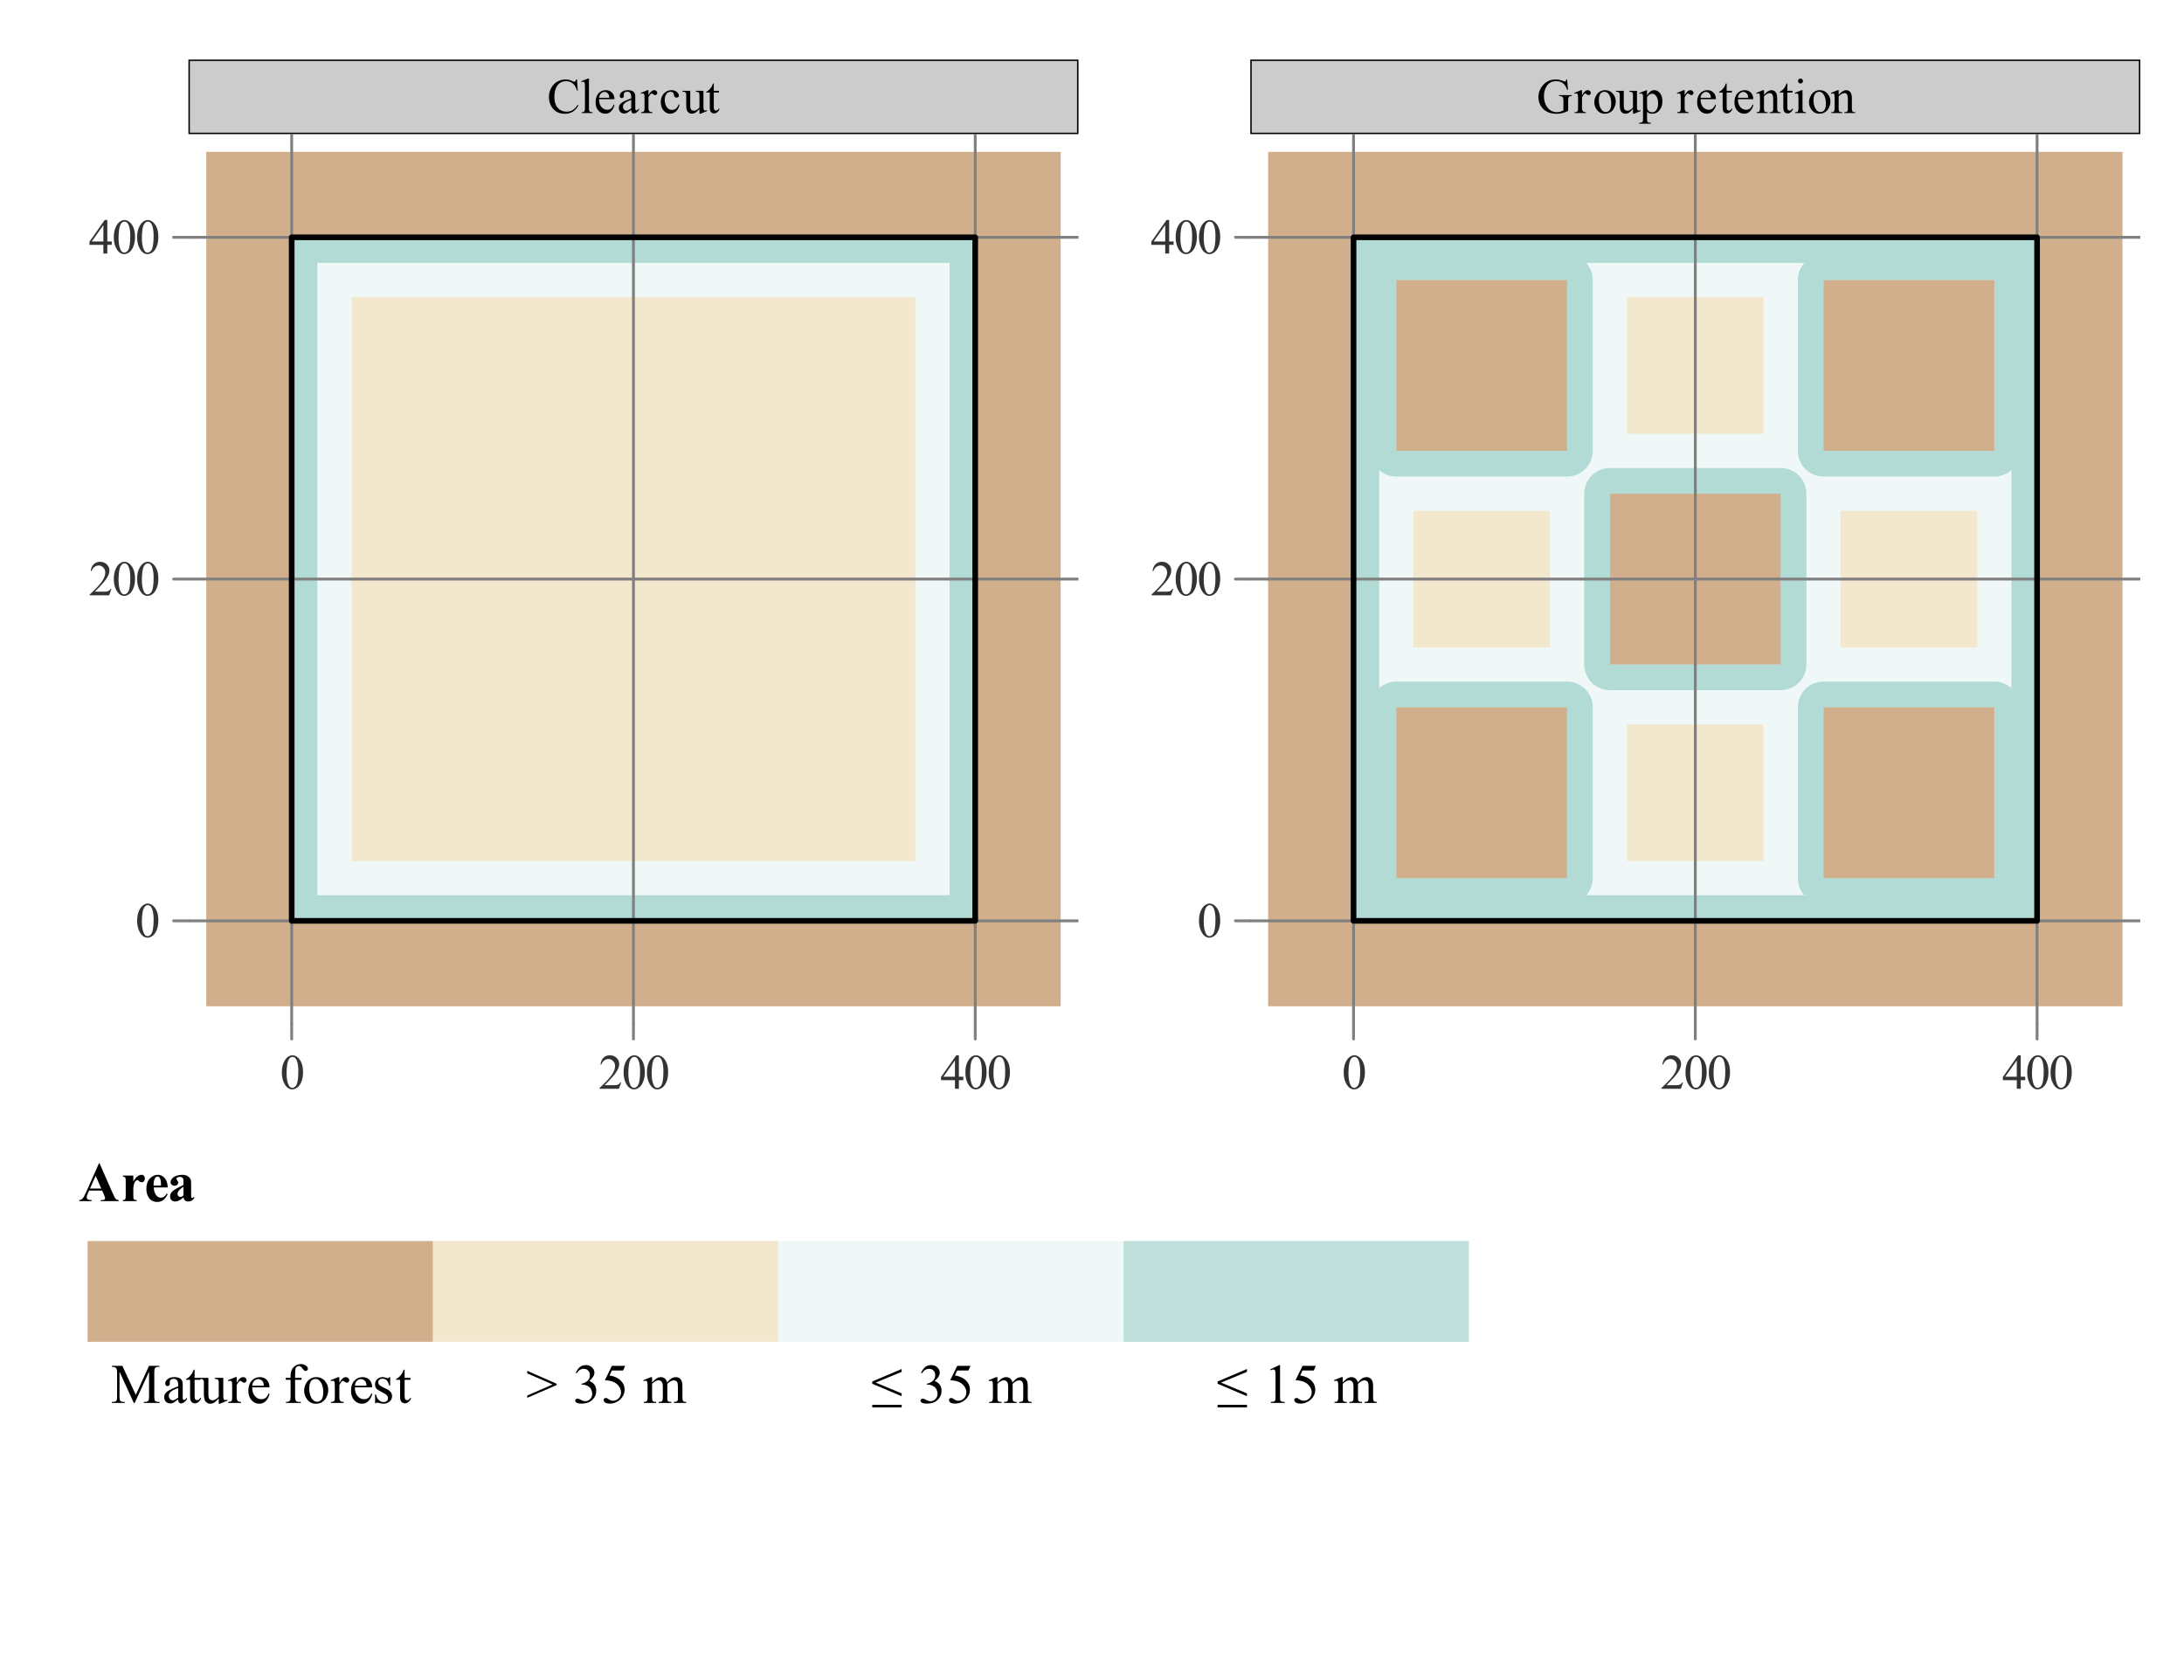 <?xml version="1.0" encoding="UTF-8"?>
<svg xmlns="http://www.w3.org/2000/svg" xmlns:xlink="http://www.w3.org/1999/xlink" width="468" height="360" viewBox="0 0 468 360">
<defs>
<g>
<g id="glyph-0-0">
<path d="M 1.469 0 L 1.469 -6.656 L 6.797 -6.656 L 6.797 0 Z M 1.641 -0.172 L 6.625 -0.172 L 6.625 -6.484 L 1.641 -6.484 Z M 1.641 -0.172 "/>
</g>
<g id="glyph-0-1">
<path d="M 0.391 -3.484 C 0.391 -4.285 0.508 -4.973 0.75 -5.547 C 0.988 -6.129 1.312 -6.566 1.719 -6.859 C 2.031 -7.078 2.352 -7.188 2.688 -7.188 C 3.219 -7.188 3.703 -6.91 4.141 -6.359 C 4.672 -5.68 4.938 -4.758 4.938 -3.594 C 4.938 -2.77 4.816 -2.07 4.578 -1.5 C 4.348 -0.938 4.051 -0.523 3.688 -0.266 C 3.32 -0.004 2.969 0.125 2.625 0.125 C 1.957 0.125 1.398 -0.27 0.953 -1.062 C 0.578 -1.727 0.391 -2.535 0.391 -3.484 Z M 1.406 -3.344 C 1.406 -2.375 1.523 -1.586 1.766 -0.984 C 1.961 -0.461 2.254 -0.203 2.641 -0.203 C 2.828 -0.203 3.02 -0.285 3.219 -0.453 C 3.426 -0.617 3.582 -0.898 3.688 -1.297 C 3.844 -1.891 3.922 -2.727 3.922 -3.812 C 3.922 -4.625 3.836 -5.297 3.672 -5.828 C 3.547 -6.223 3.383 -6.504 3.188 -6.672 C 3.051 -6.785 2.879 -6.844 2.672 -6.844 C 2.441 -6.844 2.234 -6.738 2.047 -6.531 C 1.797 -6.238 1.625 -5.785 1.531 -5.172 C 1.445 -4.555 1.406 -3.945 1.406 -3.344 Z M 1.406 -3.344 "/>
</g>
<g id="glyph-0-2">
<path d="M 4.875 -1.359 L 4.391 0 L 0.234 0 L 0.234 -0.188 C 1.453 -1.301 2.312 -2.211 2.812 -2.922 C 3.312 -3.629 3.562 -4.273 3.562 -4.859 C 3.562 -5.305 3.422 -5.672 3.141 -5.953 C 2.867 -6.242 2.547 -6.391 2.172 -6.391 C 1.816 -6.391 1.504 -6.285 1.234 -6.078 C 0.961 -5.879 0.758 -5.586 0.625 -5.203 L 0.438 -5.203 C 0.52 -5.836 0.738 -6.328 1.094 -6.672 C 1.457 -7.016 1.906 -7.188 2.438 -7.188 C 3.008 -7.188 3.488 -7.004 3.875 -6.641 C 4.258 -6.273 4.453 -5.844 4.453 -5.344 C 4.453 -4.988 4.367 -4.629 4.203 -4.266 C 3.941 -3.703 3.523 -3.109 2.953 -2.484 C 2.086 -1.547 1.547 -0.977 1.328 -0.781 L 3.172 -0.781 C 3.547 -0.781 3.805 -0.797 3.953 -0.828 C 4.109 -0.859 4.242 -0.914 4.359 -1 C 4.484 -1.082 4.594 -1.203 4.688 -1.359 Z M 4.875 -1.359 "/>
</g>
<g id="glyph-0-3">
<path d="M 4.953 -2.594 L 4.953 -1.859 L 4 -1.859 L 4 0 L 3.156 0 L 3.156 -1.859 L 0.172 -1.859 L 0.172 -2.531 L 3.438 -7.188 L 4 -7.188 L 4 -2.594 Z M 3.156 -2.594 L 3.156 -6.094 L 0.672 -2.594 Z M 3.156 -2.594 "/>
</g>
<g id="glyph-0-4">
<path d="M 6.406 -7.203 L 6.562 -4.812 L 6.406 -4.812 C 6.188 -5.531 5.879 -6.047 5.484 -6.359 C 5.086 -6.672 4.609 -6.828 4.047 -6.828 C 3.578 -6.828 3.156 -6.707 2.781 -6.469 C 2.406 -6.238 2.109 -5.863 1.891 -5.344 C 1.672 -4.82 1.562 -4.176 1.562 -3.406 C 1.562 -2.77 1.664 -2.219 1.875 -1.75 C 2.082 -1.281 2.391 -0.922 2.797 -0.672 C 3.203 -0.422 3.672 -0.297 4.203 -0.297 C 4.66 -0.297 5.062 -0.395 5.406 -0.594 C 5.758 -0.789 6.145 -1.176 6.562 -1.75 L 6.734 -1.656 C 6.379 -1.031 5.961 -0.57 5.484 -0.281 C 5.016 0.008 4.457 0.156 3.812 0.156 C 2.645 0.156 1.738 -0.273 1.094 -1.141 C 0.625 -1.785 0.391 -2.539 0.391 -3.406 C 0.391 -4.113 0.547 -4.758 0.859 -5.344 C 1.172 -5.938 1.602 -6.395 2.156 -6.719 C 2.707 -7.039 3.312 -7.203 3.969 -7.203 C 4.477 -7.203 4.977 -7.078 5.469 -6.828 C 5.613 -6.754 5.719 -6.719 5.781 -6.719 C 5.875 -6.719 5.957 -6.75 6.031 -6.812 C 6.125 -6.906 6.188 -7.035 6.219 -7.203 Z M 6.406 -7.203 "/>
</g>
<g id="glyph-0-5">
<path d="M 1.969 -7.391 L 1.969 -1.078 C 1.969 -0.773 1.988 -0.578 2.031 -0.484 C 2.07 -0.391 2.141 -0.316 2.234 -0.266 C 2.328 -0.211 2.492 -0.188 2.734 -0.188 L 2.734 0 L 0.406 0 L 0.406 -0.188 C 0.625 -0.188 0.77 -0.207 0.844 -0.25 C 0.926 -0.301 0.988 -0.379 1.031 -0.484 C 1.082 -0.586 1.109 -0.785 1.109 -1.078 L 1.109 -5.391 C 1.109 -5.93 1.094 -6.266 1.062 -6.391 C 1.039 -6.516 1.004 -6.598 0.953 -6.641 C 0.898 -6.68 0.832 -6.703 0.75 -6.703 C 0.656 -6.703 0.539 -6.676 0.406 -6.625 L 0.312 -6.812 L 1.734 -7.391 Z M 1.969 -7.391 "/>
</g>
<g id="glyph-0-6">
<path d="M 1.125 -2.969 C 1.125 -2.258 1.297 -1.703 1.641 -1.297 C 1.992 -0.898 2.406 -0.703 2.875 -0.703 C 3.176 -0.703 3.441 -0.785 3.672 -0.953 C 3.91 -1.129 4.109 -1.426 4.266 -1.844 L 4.422 -1.734 C 4.348 -1.266 4.133 -0.832 3.781 -0.438 C 3.438 -0.051 3 0.141 2.469 0.141 C 1.895 0.141 1.406 -0.078 1 -0.516 C 0.594 -0.961 0.391 -1.562 0.391 -2.312 C 0.391 -3.125 0.598 -3.758 1.016 -4.219 C 1.43 -4.676 1.957 -4.906 2.594 -4.906 C 3.125 -4.906 3.562 -4.727 3.906 -4.375 C 4.25 -4.02 4.422 -3.551 4.422 -2.969 Z M 1.125 -3.266 L 3.328 -3.266 C 3.316 -3.566 3.281 -3.781 3.219 -3.906 C 3.133 -4.102 3.004 -4.254 2.828 -4.359 C 2.66 -4.473 2.484 -4.531 2.297 -4.531 C 2.016 -4.531 1.758 -4.414 1.531 -4.188 C 1.301 -3.969 1.164 -3.66 1.125 -3.266 Z M 1.125 -3.266 "/>
</g>
<g id="glyph-0-7">
<path d="M 3.031 -0.688 C 2.539 -0.312 2.234 -0.094 2.109 -0.031 C 1.922 0.051 1.723 0.094 1.516 0.094 C 1.18 0.094 0.906 -0.016 0.688 -0.234 C 0.477 -0.461 0.375 -0.758 0.375 -1.125 C 0.375 -1.352 0.426 -1.555 0.531 -1.734 C 0.676 -1.961 0.922 -2.18 1.266 -2.391 C 1.617 -2.598 2.207 -2.852 3.031 -3.156 L 3.031 -3.344 C 3.031 -3.812 2.953 -4.133 2.797 -4.312 C 2.648 -4.488 2.43 -4.578 2.141 -4.578 C 1.922 -4.578 1.75 -4.52 1.625 -4.406 C 1.488 -4.289 1.422 -4.156 1.422 -4 L 1.438 -3.703 C 1.438 -3.535 1.395 -3.41 1.312 -3.328 C 1.227 -3.242 1.125 -3.203 1 -3.203 C 0.875 -3.203 0.77 -3.242 0.688 -3.328 C 0.602 -3.422 0.562 -3.547 0.562 -3.703 C 0.562 -4.004 0.711 -4.281 1.016 -4.531 C 1.316 -4.781 1.742 -4.906 2.297 -4.906 C 2.723 -4.906 3.07 -4.832 3.344 -4.688 C 3.539 -4.582 3.691 -4.414 3.797 -4.188 C 3.859 -4.031 3.891 -3.723 3.891 -3.266 L 3.891 -1.656 C 3.891 -1.195 3.895 -0.914 3.906 -0.812 C 3.926 -0.719 3.957 -0.648 4 -0.609 C 4.039 -0.578 4.086 -0.562 4.141 -0.562 C 4.191 -0.562 4.238 -0.57 4.281 -0.594 C 4.352 -0.645 4.492 -0.773 4.703 -0.984 L 4.703 -0.688 C 4.316 -0.164 3.945 0.094 3.594 0.094 C 3.414 0.094 3.273 0.035 3.172 -0.078 C 3.078 -0.203 3.031 -0.406 3.031 -0.688 Z M 3.031 -1.031 L 3.031 -2.844 C 2.508 -2.633 2.172 -2.484 2.016 -2.391 C 1.742 -2.242 1.547 -2.086 1.422 -1.922 C 1.305 -1.754 1.25 -1.57 1.25 -1.375 C 1.25 -1.125 1.32 -0.914 1.469 -0.75 C 1.625 -0.582 1.797 -0.5 1.984 -0.5 C 2.254 -0.5 2.602 -0.676 3.031 -1.031 Z M 3.031 -1.031 "/>
</g>
<g id="glyph-0-8">
<path d="M 1.719 -4.906 L 1.719 -3.828 C 2.125 -4.547 2.535 -4.906 2.953 -4.906 C 3.141 -4.906 3.297 -4.844 3.422 -4.719 C 3.547 -4.602 3.609 -4.473 3.609 -4.328 C 3.609 -4.191 3.562 -4.078 3.469 -3.984 C 3.383 -3.891 3.281 -3.844 3.156 -3.844 C 3.031 -3.844 2.891 -3.898 2.734 -4.016 C 2.586 -4.141 2.477 -4.203 2.406 -4.203 C 2.344 -4.203 2.273 -4.164 2.203 -4.094 C 2.047 -3.945 1.883 -3.711 1.719 -3.391 L 1.719 -1.109 C 1.719 -0.848 1.754 -0.648 1.828 -0.516 C 1.867 -0.422 1.945 -0.344 2.062 -0.281 C 2.176 -0.219 2.344 -0.188 2.562 -0.188 L 2.562 0 L 0.125 0 L 0.125 -0.188 C 0.363 -0.188 0.539 -0.223 0.656 -0.297 C 0.75 -0.359 0.812 -0.445 0.844 -0.562 C 0.863 -0.625 0.875 -0.789 0.875 -1.062 L 0.875 -2.922 C 0.875 -3.473 0.859 -3.801 0.828 -3.906 C 0.805 -4.008 0.766 -4.082 0.703 -4.125 C 0.648 -4.176 0.578 -4.203 0.484 -4.203 C 0.379 -4.203 0.258 -4.176 0.125 -4.125 L 0.062 -4.312 L 1.5 -4.906 Z M 1.719 -4.906 "/>
</g>
<g id="glyph-0-9">
<path d="M 4.375 -1.812 C 4.25 -1.188 4 -0.703 3.625 -0.359 C 3.25 -0.023 2.832 0.141 2.375 0.141 C 1.832 0.141 1.359 -0.082 0.953 -0.531 C 0.555 -0.988 0.359 -1.602 0.359 -2.375 C 0.359 -3.125 0.582 -3.734 1.031 -4.203 C 1.477 -4.672 2.016 -4.906 2.641 -4.906 C 3.098 -4.906 3.477 -4.781 3.781 -4.531 C 4.082 -4.281 4.234 -4.02 4.234 -3.75 C 4.234 -3.625 4.191 -3.52 4.109 -3.438 C 4.023 -3.352 3.906 -3.312 3.75 -3.312 C 3.551 -3.312 3.398 -3.379 3.297 -3.516 C 3.234 -3.586 3.191 -3.723 3.172 -3.922 C 3.16 -4.129 3.094 -4.285 2.969 -4.391 C 2.844 -4.492 2.676 -4.547 2.469 -4.547 C 2.113 -4.547 1.832 -4.422 1.625 -4.172 C 1.344 -3.828 1.203 -3.379 1.203 -2.828 C 1.203 -2.254 1.344 -1.75 1.625 -1.312 C 1.906 -0.883 2.281 -0.672 2.75 -0.672 C 3.094 -0.672 3.398 -0.785 3.672 -1.016 C 3.859 -1.172 4.039 -1.457 4.219 -1.875 Z M 4.375 -1.812 "/>
</g>
<g id="glyph-0-10">
<path d="M 4.5 -4.766 L 4.5 -1.875 C 4.5 -1.32 4.508 -0.984 4.531 -0.859 C 4.562 -0.742 4.602 -0.66 4.656 -0.609 C 4.719 -0.555 4.789 -0.531 4.875 -0.531 C 4.977 -0.531 5.098 -0.562 5.234 -0.625 L 5.312 -0.438 L 3.875 0.141 L 3.641 0.141 L 3.641 -0.859 C 3.234 -0.422 2.922 -0.145 2.703 -0.031 C 2.492 0.082 2.27 0.141 2.031 0.141 C 1.758 0.141 1.523 0.066 1.328 -0.078 C 1.141 -0.234 1.004 -0.43 0.922 -0.672 C 0.848 -0.922 0.812 -1.266 0.812 -1.703 L 0.812 -3.828 C 0.812 -4.055 0.785 -4.211 0.734 -4.297 C 0.691 -4.391 0.625 -4.457 0.531 -4.5 C 0.438 -4.551 0.266 -4.57 0.016 -4.562 L 0.016 -4.766 L 1.672 -4.766 L 1.672 -1.578 C 1.672 -1.129 1.75 -0.836 1.906 -0.703 C 2.062 -0.566 2.25 -0.5 2.469 -0.5 C 2.613 -0.5 2.781 -0.547 2.969 -0.641 C 3.156 -0.734 3.379 -0.91 3.641 -1.172 L 3.641 -3.859 C 3.641 -4.129 3.586 -4.312 3.484 -4.406 C 3.391 -4.508 3.191 -4.562 2.891 -4.562 L 2.891 -4.766 Z M 4.5 -4.766 "/>
</g>
<g id="glyph-0-11">
<path d="M 1.719 -6.328 L 1.719 -4.766 L 2.828 -4.766 L 2.828 -4.391 L 1.719 -4.391 L 1.719 -1.312 C 1.719 -1 1.758 -0.789 1.844 -0.688 C 1.938 -0.582 2.051 -0.531 2.188 -0.531 C 2.301 -0.531 2.41 -0.562 2.516 -0.625 C 2.629 -0.695 2.711 -0.805 2.766 -0.953 L 2.969 -0.953 C 2.852 -0.609 2.68 -0.348 2.453 -0.172 C 2.234 -0.004 2.004 0.078 1.766 0.078 C 1.609 0.078 1.453 0.035 1.297 -0.047 C 1.148 -0.141 1.039 -0.27 0.969 -0.438 C 0.895 -0.602 0.859 -0.852 0.859 -1.188 L 0.859 -4.391 L 0.109 -4.391 L 0.109 -4.562 C 0.297 -4.645 0.488 -4.773 0.688 -4.953 C 0.883 -5.141 1.062 -5.352 1.219 -5.594 C 1.301 -5.727 1.41 -5.973 1.547 -6.328 Z M 1.719 -6.328 "/>
</g>
<g id="glyph-0-12">
<path d="M 6.531 -7.203 L 6.719 -4.984 L 6.531 -4.984 C 6.344 -5.535 6.102 -5.953 5.812 -6.234 C 5.395 -6.641 4.859 -6.844 4.203 -6.844 C 3.305 -6.844 2.625 -6.488 2.156 -5.781 C 1.758 -5.176 1.562 -4.461 1.562 -3.641 C 1.562 -2.961 1.691 -2.348 1.953 -1.797 C 2.211 -1.242 2.551 -0.836 2.969 -0.578 C 3.395 -0.316 3.832 -0.188 4.281 -0.188 C 4.539 -0.188 4.789 -0.219 5.031 -0.281 C 5.27 -0.352 5.504 -0.453 5.734 -0.578 L 5.734 -2.625 C 5.734 -2.977 5.703 -3.207 5.641 -3.312 C 5.586 -3.414 5.504 -3.492 5.391 -3.547 C 5.285 -3.609 5.094 -3.641 4.812 -3.641 L 4.812 -3.844 L 7.531 -3.844 L 7.531 -3.641 L 7.406 -3.641 C 7.133 -3.641 6.945 -3.551 6.844 -3.375 C 6.781 -3.25 6.75 -3 6.75 -2.625 L 6.75 -0.469 C 6.344 -0.25 5.945 -0.094 5.562 0 C 5.176 0.102 4.742 0.156 4.266 0.156 C 2.91 0.156 1.879 -0.273 1.172 -1.141 C 0.641 -1.797 0.375 -2.551 0.375 -3.406 C 0.375 -4.031 0.523 -4.629 0.828 -5.203 C 1.172 -5.867 1.656 -6.383 2.281 -6.75 C 2.789 -7.051 3.398 -7.203 4.109 -7.203 C 4.359 -7.203 4.586 -7.18 4.797 -7.141 C 5.016 -7.098 5.312 -7.008 5.688 -6.875 C 5.883 -6.801 6.016 -6.766 6.078 -6.766 C 6.148 -6.766 6.207 -6.789 6.25 -6.844 C 6.301 -6.906 6.332 -7.023 6.344 -7.203 Z M 6.531 -7.203 "/>
</g>
<g id="glyph-0-13">
<path d="M 2.656 -4.906 C 3.375 -4.906 3.953 -4.629 4.391 -4.078 C 4.766 -3.609 4.953 -3.07 4.953 -2.469 C 4.953 -2.039 4.848 -1.609 4.641 -1.172 C 4.441 -0.734 4.16 -0.406 3.797 -0.188 C 3.441 0.031 3.047 0.141 2.609 0.141 C 1.891 0.141 1.316 -0.145 0.891 -0.719 C 0.535 -1.195 0.359 -1.734 0.359 -2.328 C 0.359 -2.766 0.469 -3.195 0.688 -3.625 C 0.906 -4.062 1.188 -4.383 1.531 -4.594 C 1.883 -4.801 2.258 -4.906 2.656 -4.906 Z M 2.5 -4.562 C 2.312 -4.562 2.125 -4.504 1.938 -4.391 C 1.758 -4.285 1.613 -4.094 1.5 -3.812 C 1.383 -3.539 1.328 -3.191 1.328 -2.766 C 1.328 -2.078 1.461 -1.477 1.734 -0.969 C 2.016 -0.469 2.379 -0.219 2.828 -0.219 C 3.16 -0.219 3.438 -0.359 3.656 -0.641 C 3.875 -0.922 3.984 -1.395 3.984 -2.062 C 3.984 -2.906 3.801 -3.57 3.438 -4.062 C 3.195 -4.395 2.883 -4.562 2.5 -4.562 Z M 2.5 -4.562 "/>
</g>
<g id="glyph-0-14">
<path d="M -0.016 -4.281 L 1.453 -4.875 L 1.656 -4.875 L 1.656 -3.766 C 1.895 -4.18 2.141 -4.473 2.391 -4.641 C 2.641 -4.816 2.898 -4.906 3.172 -4.906 C 3.648 -4.906 4.051 -4.719 4.375 -4.344 C 4.758 -3.883 4.953 -3.285 4.953 -2.547 C 4.953 -1.723 4.719 -1.047 4.25 -0.516 C 3.863 -0.078 3.375 0.141 2.781 0.141 C 2.531 0.141 2.312 0.102 2.125 0.031 C 1.977 -0.02 1.82 -0.125 1.656 -0.281 L 1.656 1.172 C 1.656 1.492 1.672 1.695 1.703 1.781 C 1.742 1.875 1.812 1.945 1.906 2 C 2.008 2.051 2.191 2.078 2.453 2.078 L 2.453 2.281 L -0.031 2.281 L -0.031 2.078 L 0.094 2.078 C 0.281 2.086 0.441 2.051 0.578 1.969 C 0.648 1.938 0.703 1.875 0.734 1.781 C 0.773 1.695 0.797 1.484 0.797 1.141 L 0.797 -3.359 C 0.797 -3.66 0.781 -3.852 0.75 -3.938 C 0.719 -4.02 0.672 -4.082 0.609 -4.125 C 0.555 -4.164 0.477 -4.188 0.375 -4.188 C 0.289 -4.188 0.18 -4.164 0.047 -4.125 Z M 1.656 -3.453 L 1.656 -1.688 C 1.656 -1.301 1.672 -1.047 1.703 -0.922 C 1.742 -0.723 1.859 -0.547 2.047 -0.391 C 2.242 -0.242 2.484 -0.172 2.766 -0.172 C 3.109 -0.172 3.391 -0.305 3.609 -0.578 C 3.891 -0.922 4.031 -1.414 4.031 -2.062 C 4.031 -2.789 3.867 -3.348 3.547 -3.734 C 3.328 -4.004 3.066 -4.141 2.766 -4.141 C 2.598 -4.141 2.43 -4.098 2.266 -4.016 C 2.141 -3.953 1.938 -3.766 1.656 -3.453 Z M 1.656 -3.453 "/>
</g>
<g id="glyph-0-15">
</g>
<g id="glyph-0-16">
<path d="M 1.719 -3.891 C 2.281 -4.566 2.812 -4.906 3.312 -4.906 C 3.57 -4.906 3.797 -4.836 3.984 -4.703 C 4.172 -4.578 4.32 -4.363 4.438 -4.062 C 4.508 -3.852 4.547 -3.535 4.547 -3.109 L 4.547 -1.078 C 4.547 -0.773 4.57 -0.57 4.625 -0.469 C 4.656 -0.375 4.711 -0.301 4.797 -0.25 C 4.891 -0.207 5.051 -0.188 5.281 -0.188 L 5.281 0 L 2.922 0 L 2.922 -0.188 L 3.016 -0.188 C 3.234 -0.188 3.383 -0.219 3.469 -0.281 C 3.562 -0.352 3.629 -0.457 3.672 -0.594 C 3.68 -0.645 3.688 -0.805 3.688 -1.078 L 3.688 -3.031 C 3.688 -3.457 3.629 -3.77 3.516 -3.969 C 3.398 -4.164 3.211 -4.266 2.953 -4.266 C 2.535 -4.266 2.125 -4.035 1.719 -3.578 L 1.719 -1.078 C 1.719 -0.754 1.738 -0.555 1.781 -0.484 C 1.82 -0.379 1.883 -0.301 1.969 -0.25 C 2.062 -0.207 2.238 -0.188 2.5 -0.188 L 2.5 0 L 0.141 0 L 0.141 -0.188 L 0.25 -0.188 C 0.488 -0.188 0.648 -0.25 0.734 -0.375 C 0.816 -0.5 0.859 -0.734 0.859 -1.078 L 0.859 -2.844 C 0.859 -3.414 0.844 -3.766 0.812 -3.891 C 0.789 -4.016 0.754 -4.098 0.703 -4.141 C 0.648 -4.18 0.578 -4.203 0.484 -4.203 C 0.391 -4.203 0.273 -4.176 0.141 -4.125 L 0.062 -4.312 L 1.5 -4.906 L 1.719 -4.906 Z M 1.719 -3.891 "/>
</g>
<g id="glyph-0-17">
<path d="M 1.547 -7.391 C 1.691 -7.391 1.812 -7.336 1.906 -7.234 C 2.008 -7.129 2.062 -7.004 2.062 -6.859 C 2.062 -6.711 2.008 -6.586 1.906 -6.484 C 1.812 -6.379 1.691 -6.328 1.547 -6.328 C 1.398 -6.328 1.273 -6.379 1.172 -6.484 C 1.066 -6.586 1.016 -6.711 1.016 -6.859 C 1.016 -7.004 1.062 -7.129 1.156 -7.234 C 1.258 -7.336 1.391 -7.391 1.547 -7.391 Z M 1.969 -4.906 L 1.969 -1.078 C 1.969 -0.773 1.988 -0.57 2.031 -0.469 C 2.082 -0.375 2.148 -0.301 2.234 -0.25 C 2.316 -0.207 2.473 -0.188 2.703 -0.188 L 2.703 0 L 0.391 0 L 0.391 -0.188 C 0.617 -0.188 0.77 -0.207 0.844 -0.25 C 0.926 -0.301 0.988 -0.379 1.031 -0.484 C 1.082 -0.586 1.109 -0.785 1.109 -1.078 L 1.109 -2.906 C 1.109 -3.426 1.094 -3.758 1.062 -3.906 C 1.039 -4.02 1.004 -4.098 0.953 -4.141 C 0.898 -4.18 0.828 -4.203 0.734 -4.203 C 0.641 -4.203 0.523 -4.176 0.391 -4.125 L 0.312 -4.312 L 1.75 -4.906 Z M 1.969 -4.906 "/>
</g>
<g id="glyph-1-0">
<path d="M 1.672 0 L 1.672 -7.5 L 7.672 -7.5 L 7.672 0 Z M 1.859 -0.188 L 7.484 -0.188 L 7.484 -7.312 L 1.859 -7.312 Z M 1.859 -0.188 "/>
</g>
<g id="glyph-1-1">
<path d="M 5 -2.266 L 2.188 -2.266 L 1.859 -1.484 C 1.742 -1.234 1.688 -1.02 1.688 -0.844 C 1.688 -0.625 1.773 -0.461 1.953 -0.359 C 2.055 -0.297 2.316 -0.25 2.734 -0.219 L 2.734 0 L 0.094 0 L 0.094 -0.219 C 0.375 -0.258 0.609 -0.375 0.797 -0.562 C 0.984 -0.758 1.211 -1.16 1.484 -1.766 L 4.312 -8.109 L 4.438 -8.109 L 7.297 -1.594 C 7.566 -0.977 7.789 -0.586 7.969 -0.422 C 8.102 -0.305 8.289 -0.238 8.531 -0.219 L 8.531 0 L 4.688 0 L 4.688 -0.219 L 4.844 -0.219 C 5.156 -0.219 5.375 -0.258 5.5 -0.344 C 5.582 -0.406 5.625 -0.492 5.625 -0.609 C 5.625 -0.68 5.613 -0.754 5.594 -0.828 C 5.582 -0.867 5.523 -1.016 5.422 -1.266 Z M 4.797 -2.703 L 3.609 -5.438 L 2.391 -2.703 Z M 4.797 -2.703 "/>
</g>
<g id="glyph-1-2">
<path d="M 2.672 -5.484 L 2.672 -4.234 C 3.035 -4.805 3.352 -5.18 3.625 -5.359 C 3.906 -5.547 4.172 -5.641 4.422 -5.641 C 4.641 -5.641 4.812 -5.57 4.938 -5.438 C 5.07 -5.301 5.141 -5.113 5.141 -4.875 C 5.141 -4.613 5.078 -4.41 4.953 -4.266 C 4.828 -4.117 4.676 -4.047 4.5 -4.047 C 4.289 -4.047 4.109 -4.109 3.953 -4.234 C 3.805 -4.367 3.719 -4.445 3.688 -4.469 C 3.645 -4.488 3.598 -4.5 3.547 -4.5 C 3.43 -4.5 3.328 -4.457 3.234 -4.375 C 3.066 -4.238 2.941 -4.047 2.859 -3.797 C 2.734 -3.422 2.672 -3.004 2.672 -2.547 L 2.672 -1.297 L 2.688 -0.969 C 2.688 -0.738 2.695 -0.594 2.719 -0.531 C 2.77 -0.426 2.844 -0.348 2.938 -0.297 C 3.031 -0.254 3.188 -0.227 3.406 -0.219 L 3.406 0 L 0.438 0 L 0.438 -0.219 C 0.676 -0.227 0.836 -0.289 0.922 -0.406 C 1.004 -0.52 1.047 -0.816 1.047 -1.297 L 1.047 -4.312 C 1.047 -4.625 1.031 -4.828 1 -4.922 C 0.957 -5.023 0.898 -5.102 0.828 -5.156 C 0.754 -5.207 0.625 -5.242 0.438 -5.266 L 0.438 -5.484 Z M 2.672 -5.484 "/>
</g>
<g id="glyph-1-3">
<path d="M 5.047 -2.938 L 2.047 -2.938 C 2.078 -2.207 2.27 -1.633 2.625 -1.219 C 2.895 -0.895 3.219 -0.734 3.594 -0.734 C 3.82 -0.734 4.031 -0.797 4.219 -0.922 C 4.414 -1.055 4.625 -1.289 4.844 -1.625 L 5.047 -1.5 C 4.742 -0.895 4.41 -0.461 4.047 -0.203 C 3.691 0.047 3.281 0.172 2.812 0.172 C 2 0.172 1.383 -0.145 0.969 -0.781 C 0.633 -1.281 0.469 -1.906 0.469 -2.656 C 0.469 -3.562 0.711 -4.285 1.203 -4.828 C 1.703 -5.367 2.281 -5.641 2.938 -5.641 C 3.5 -5.641 3.984 -5.41 4.391 -4.953 C 4.797 -4.504 5.016 -3.832 5.047 -2.938 Z M 3.609 -3.328 C 3.609 -3.953 3.57 -4.379 3.5 -4.609 C 3.438 -4.848 3.332 -5.031 3.188 -5.156 C 3.102 -5.227 2.992 -5.266 2.859 -5.266 C 2.648 -5.266 2.484 -5.164 2.359 -4.969 C 2.129 -4.613 2.016 -4.133 2.016 -3.531 L 2.016 -3.328 Z M 3.609 -3.328 "/>
</g>
<g id="glyph-1-4">
<path d="M 3.422 -0.812 C 2.754 -0.219 2.156 0.078 1.625 0.078 C 1.312 0.078 1.051 -0.023 0.844 -0.234 C 0.645 -0.441 0.547 -0.695 0.547 -1 C 0.547 -1.414 0.723 -1.789 1.078 -2.125 C 1.441 -2.457 2.223 -2.906 3.422 -3.469 L 3.422 -4.016 C 3.422 -4.43 3.398 -4.691 3.359 -4.797 C 3.316 -4.898 3.234 -4.992 3.109 -5.078 C 2.984 -5.16 2.844 -5.203 2.688 -5.203 C 2.426 -5.203 2.219 -5.145 2.062 -5.031 C 1.957 -4.957 1.906 -4.875 1.906 -4.781 C 1.906 -4.695 1.957 -4.598 2.062 -4.484 C 2.219 -4.305 2.297 -4.141 2.297 -3.984 C 2.297 -3.797 2.223 -3.633 2.078 -3.5 C 1.93 -3.363 1.742 -3.297 1.516 -3.297 C 1.273 -3.297 1.07 -3.367 0.906 -3.516 C 0.738 -3.672 0.656 -3.848 0.656 -4.047 C 0.656 -4.328 0.766 -4.594 0.984 -4.844 C 1.203 -5.102 1.508 -5.301 1.906 -5.438 C 2.312 -5.57 2.727 -5.641 3.156 -5.641 C 3.676 -5.641 4.086 -5.531 4.391 -5.312 C 4.691 -5.094 4.891 -4.852 4.984 -4.594 C 5.035 -4.426 5.062 -4.051 5.062 -3.469 L 5.062 -1.344 C 5.062 -1.094 5.07 -0.93 5.094 -0.859 C 5.113 -0.797 5.141 -0.75 5.172 -0.719 C 5.211 -0.688 5.258 -0.672 5.312 -0.672 C 5.414 -0.672 5.52 -0.742 5.625 -0.891 L 5.797 -0.75 C 5.609 -0.457 5.406 -0.242 5.188 -0.109 C 4.977 0.016 4.742 0.078 4.484 0.078 C 4.172 0.078 3.926 0.004 3.75 -0.141 C 3.57 -0.285 3.461 -0.508 3.422 -0.812 Z M 3.422 -1.234 L 3.422 -3.078 C 2.953 -2.797 2.602 -2.5 2.375 -2.188 C 2.219 -1.969 2.141 -1.754 2.141 -1.547 C 2.141 -1.359 2.207 -1.195 2.344 -1.062 C 2.438 -0.957 2.57 -0.906 2.75 -0.906 C 2.945 -0.906 3.172 -1.016 3.422 -1.234 Z M 3.422 -1.234 "/>
</g>
<g id="glyph-2-0">
<path d="M 1.672 0 L 1.672 -7.5 L 7.672 -7.5 L 7.672 0 Z M 1.859 -0.188 L 7.484 -0.188 L 7.484 -7.312 L 1.859 -7.312 Z M 1.859 -0.188 "/>
</g>
<g id="glyph-2-1">
<path d="M 4.906 0 L 1.844 -6.688 L 1.844 -1.375 C 1.844 -0.883 1.895 -0.582 2 -0.469 C 2.145 -0.301 2.375 -0.219 2.688 -0.219 L 2.969 -0.219 L 2.969 0 L 0.203 0 L 0.203 -0.219 L 0.484 -0.219 C 0.816 -0.219 1.055 -0.316 1.203 -0.516 C 1.285 -0.641 1.328 -0.926 1.328 -1.375 L 1.328 -6.562 C 1.328 -6.914 1.285 -7.172 1.203 -7.328 C 1.148 -7.441 1.051 -7.535 0.906 -7.609 C 0.758 -7.691 0.523 -7.734 0.203 -7.734 L 0.203 -7.953 L 2.453 -7.953 L 5.328 -1.734 L 8.172 -7.953 L 10.422 -7.953 L 10.422 -7.734 L 10.141 -7.734 C 9.805 -7.734 9.566 -7.629 9.422 -7.422 C 9.336 -7.297 9.297 -7.008 9.297 -6.562 L 9.297 -1.375 C 9.297 -0.883 9.348 -0.582 9.453 -0.469 C 9.598 -0.301 9.828 -0.219 10.141 -0.219 L 10.422 -0.219 L 10.422 0 L 7.047 0 L 7.047 -0.219 L 7.328 -0.219 C 7.66 -0.219 7.898 -0.316 8.047 -0.516 C 8.129 -0.641 8.172 -0.926 8.172 -1.375 L 8.172 -6.688 L 5.109 0 Z M 4.906 0 "/>
</g>
<g id="glyph-2-2">
<path d="M 3.422 -0.781 C 2.867 -0.352 2.52 -0.102 2.375 -0.031 C 2.164 0.062 1.941 0.109 1.703 0.109 C 1.336 0.109 1.031 -0.016 0.781 -0.266 C 0.539 -0.523 0.422 -0.859 0.422 -1.266 C 0.422 -1.535 0.484 -1.766 0.609 -1.953 C 0.766 -2.211 1.039 -2.457 1.438 -2.688 C 1.832 -2.926 2.492 -3.219 3.422 -3.562 L 3.422 -3.766 C 3.422 -4.305 3.332 -4.676 3.156 -4.875 C 2.988 -5.07 2.742 -5.172 2.422 -5.172 C 2.172 -5.172 1.973 -5.102 1.828 -4.969 C 1.68 -4.832 1.609 -4.68 1.609 -4.516 L 1.625 -4.172 C 1.625 -3.992 1.578 -3.852 1.484 -3.75 C 1.391 -3.656 1.27 -3.609 1.125 -3.609 C 0.977 -3.609 0.859 -3.66 0.766 -3.766 C 0.68 -3.867 0.641 -4.004 0.641 -4.172 C 0.641 -4.516 0.812 -4.828 1.156 -5.109 C 1.5 -5.391 1.977 -5.531 2.594 -5.531 C 3.07 -5.531 3.461 -5.445 3.766 -5.281 C 3.992 -5.164 4.164 -4.977 4.281 -4.719 C 4.352 -4.551 4.391 -4.207 4.391 -3.688 L 4.391 -1.859 C 4.391 -1.348 4.395 -1.035 4.406 -0.922 C 4.426 -0.805 4.457 -0.727 4.5 -0.688 C 4.551 -0.656 4.609 -0.641 4.672 -0.641 C 4.734 -0.641 4.785 -0.648 4.828 -0.672 C 4.91 -0.723 5.066 -0.867 5.297 -1.109 L 5.297 -0.781 C 4.859 -0.188 4.441 0.109 4.047 0.109 C 3.859 0.109 3.707 0.039 3.594 -0.094 C 3.477 -0.227 3.422 -0.457 3.422 -0.781 Z M 3.422 -1.156 L 3.422 -3.203 C 2.828 -2.961 2.445 -2.797 2.281 -2.703 C 1.969 -2.523 1.742 -2.344 1.609 -2.156 C 1.473 -1.969 1.406 -1.766 1.406 -1.547 C 1.406 -1.266 1.488 -1.031 1.656 -0.844 C 1.832 -0.656 2.031 -0.562 2.25 -0.562 C 2.539 -0.562 2.93 -0.758 3.422 -1.156 Z M 3.422 -1.156 "/>
</g>
<g id="glyph-2-3">
<path d="M 1.938 -7.125 L 1.938 -5.375 L 3.188 -5.375 L 3.188 -4.953 L 1.938 -4.953 L 1.938 -1.484 C 1.938 -1.129 1.984 -0.891 2.078 -0.766 C 2.18 -0.648 2.312 -0.594 2.469 -0.594 C 2.594 -0.594 2.719 -0.629 2.844 -0.703 C 2.969 -0.785 3.062 -0.906 3.125 -1.062 L 3.359 -1.062 C 3.211 -0.688 3.016 -0.398 2.766 -0.203 C 2.516 -0.004 2.258 0.094 2 0.094 C 1.82 0.094 1.645 0.039 1.469 -0.062 C 1.301 -0.164 1.176 -0.305 1.094 -0.484 C 1.008 -0.672 0.969 -0.957 0.969 -1.344 L 0.969 -4.953 L 0.125 -4.953 L 0.125 -5.156 C 0.332 -5.238 0.547 -5.379 0.766 -5.578 C 0.992 -5.785 1.195 -6.031 1.375 -6.312 C 1.469 -6.469 1.594 -6.738 1.75 -7.125 Z M 1.938 -7.125 "/>
</g>
<g id="glyph-2-4">
<path d="M 5.078 -5.375 L 5.078 -2.109 C 5.078 -1.492 5.094 -1.113 5.125 -0.969 C 5.156 -0.832 5.203 -0.738 5.266 -0.688 C 5.328 -0.633 5.398 -0.609 5.484 -0.609 C 5.609 -0.609 5.75 -0.641 5.906 -0.703 L 5.984 -0.5 L 4.375 0.172 L 4.109 0.172 L 4.109 -0.969 C 3.648 -0.469 3.301 -0.148 3.062 -0.016 C 2.82 0.109 2.566 0.172 2.297 0.172 C 1.992 0.172 1.727 0.082 1.5 -0.094 C 1.281 -0.27 1.129 -0.492 1.047 -0.766 C 0.961 -1.035 0.922 -1.422 0.922 -1.922 L 0.922 -4.328 C 0.922 -4.578 0.891 -4.75 0.828 -4.844 C 0.773 -4.945 0.695 -5.023 0.594 -5.078 C 0.488 -5.129 0.297 -5.156 0.016 -5.156 L 0.016 -5.375 L 1.891 -5.375 L 1.891 -1.781 C 1.891 -1.281 1.977 -0.953 2.156 -0.797 C 2.332 -0.641 2.539 -0.562 2.781 -0.562 C 2.945 -0.562 3.133 -0.613 3.344 -0.719 C 3.562 -0.82 3.816 -1.02 4.109 -1.312 L 4.109 -4.359 C 4.109 -4.66 4.051 -4.863 3.938 -4.969 C 3.832 -5.082 3.602 -5.145 3.25 -5.156 L 3.25 -5.375 Z M 5.078 -5.375 "/>
</g>
<g id="glyph-2-5">
<path d="M 1.953 -5.531 L 1.953 -4.312 C 2.398 -5.125 2.859 -5.531 3.328 -5.531 C 3.547 -5.531 3.723 -5.461 3.859 -5.328 C 4.004 -5.203 4.078 -5.051 4.078 -4.875 C 4.078 -4.719 4.023 -4.586 3.922 -4.484 C 3.816 -4.379 3.695 -4.328 3.562 -4.328 C 3.426 -4.328 3.27 -4.395 3.094 -4.531 C 2.926 -4.664 2.801 -4.734 2.719 -4.734 C 2.645 -4.734 2.566 -4.695 2.484 -4.625 C 2.316 -4.457 2.141 -4.191 1.953 -3.828 L 1.953 -1.25 C 1.953 -0.957 1.988 -0.734 2.062 -0.578 C 2.113 -0.473 2.203 -0.383 2.328 -0.312 C 2.453 -0.25 2.641 -0.219 2.891 -0.219 L 2.891 0 L 0.141 0 L 0.141 -0.219 C 0.41 -0.219 0.613 -0.258 0.75 -0.344 C 0.844 -0.406 0.91 -0.504 0.953 -0.641 C 0.973 -0.703 0.984 -0.891 0.984 -1.203 L 0.984 -3.281 C 0.984 -3.906 0.969 -4.273 0.938 -4.391 C 0.914 -4.516 0.867 -4.602 0.797 -4.656 C 0.734 -4.719 0.648 -4.75 0.547 -4.75 C 0.422 -4.75 0.285 -4.719 0.141 -4.656 L 0.078 -4.875 L 1.703 -5.531 Z M 1.953 -5.531 "/>
</g>
<g id="glyph-2-6">
<path d="M 1.281 -3.344 C 1.27 -2.551 1.461 -1.926 1.859 -1.469 C 2.242 -1.02 2.703 -0.797 3.234 -0.797 C 3.586 -0.797 3.895 -0.891 4.156 -1.078 C 4.414 -1.273 4.633 -1.609 4.812 -2.078 L 4.984 -1.953 C 4.898 -1.422 4.66 -0.93 4.266 -0.484 C 3.879 -0.047 3.391 0.172 2.797 0.172 C 2.148 0.172 1.598 -0.078 1.141 -0.578 C 0.68 -1.086 0.453 -1.766 0.453 -2.609 C 0.453 -3.523 0.688 -4.238 1.156 -4.75 C 1.625 -5.27 2.211 -5.531 2.922 -5.531 C 3.523 -5.531 4.02 -5.332 4.406 -4.938 C 4.789 -4.539 4.984 -4.008 4.984 -3.344 Z M 1.281 -3.688 L 3.766 -3.688 C 3.742 -4.031 3.703 -4.27 3.641 -4.406 C 3.547 -4.625 3.398 -4.797 3.203 -4.922 C 3.004 -5.047 2.801 -5.109 2.594 -5.109 C 2.27 -5.109 1.977 -4.984 1.719 -4.734 C 1.469 -4.484 1.32 -4.133 1.281 -3.688 Z M 1.281 -3.688 "/>
</g>
<g id="glyph-2-7">
</g>
<g id="glyph-2-8">
<path d="M 2.469 -4.953 L 2.469 -1.422 C 2.469 -0.922 2.523 -0.602 2.641 -0.469 C 2.785 -0.301 2.977 -0.219 3.219 -0.219 L 3.703 -0.219 L 3.703 0 L 0.5 0 L 0.5 -0.219 L 0.734 -0.219 C 0.891 -0.219 1.031 -0.254 1.156 -0.328 C 1.289 -0.41 1.379 -0.516 1.422 -0.641 C 1.473 -0.773 1.5 -1.035 1.5 -1.422 L 1.5 -4.953 L 0.469 -4.953 L 0.469 -5.375 L 1.5 -5.375 L 1.5 -5.719 C 1.5 -6.25 1.582 -6.703 1.75 -7.078 C 1.926 -7.453 2.191 -7.754 2.547 -7.984 C 2.898 -8.211 3.301 -8.328 3.75 -8.328 C 4.156 -8.328 4.531 -8.191 4.875 -7.922 C 5.102 -7.742 5.219 -7.547 5.219 -7.328 C 5.219 -7.211 5.164 -7.102 5.062 -7 C 4.957 -6.895 4.848 -6.844 4.734 -6.844 C 4.641 -6.844 4.539 -6.875 4.438 -6.938 C 4.344 -7 4.223 -7.133 4.078 -7.344 C 3.941 -7.562 3.812 -7.707 3.688 -7.781 C 3.562 -7.863 3.426 -7.906 3.281 -7.906 C 3.102 -7.906 2.953 -7.852 2.828 -7.75 C 2.703 -7.656 2.609 -7.508 2.547 -7.312 C 2.492 -7.113 2.469 -6.594 2.469 -5.75 L 2.469 -5.375 L 3.859 -5.375 L 3.859 -4.953 Z M 2.469 -4.953 "/>
</g>
<g id="glyph-2-9">
<path d="M 3 -5.531 C 3.812 -5.531 4.461 -5.219 4.953 -4.594 C 5.367 -4.07 5.578 -3.469 5.578 -2.781 C 5.578 -2.301 5.461 -1.816 5.234 -1.328 C 5.004 -0.836 4.688 -0.461 4.281 -0.203 C 3.883 0.047 3.438 0.172 2.938 0.172 C 2.125 0.172 1.484 -0.148 1.016 -0.797 C 0.609 -1.348 0.406 -1.957 0.406 -2.625 C 0.406 -3.125 0.523 -3.613 0.766 -4.094 C 1.016 -4.582 1.336 -4.941 1.734 -5.172 C 2.129 -5.41 2.551 -5.531 3 -5.531 Z M 2.812 -5.141 C 2.613 -5.141 2.406 -5.078 2.188 -4.953 C 1.977 -4.836 1.812 -4.625 1.688 -4.312 C 1.562 -4 1.5 -3.602 1.5 -3.125 C 1.5 -2.344 1.648 -1.664 1.953 -1.094 C 2.266 -0.531 2.676 -0.25 3.188 -0.25 C 3.562 -0.25 3.875 -0.406 4.125 -0.719 C 4.375 -1.031 4.5 -1.566 4.5 -2.328 C 4.5 -3.285 4.289 -4.035 3.875 -4.578 C 3.602 -4.953 3.25 -5.141 2.812 -5.141 Z M 2.812 -5.141 "/>
</g>
<g id="glyph-2-10">
<path d="M 3.844 -5.531 L 3.844 -3.703 L 3.656 -3.703 C 3.5 -4.273 3.305 -4.664 3.078 -4.875 C 2.848 -5.082 2.551 -5.188 2.188 -5.188 C 1.914 -5.188 1.695 -5.113 1.531 -4.969 C 1.363 -4.82 1.281 -4.66 1.281 -4.484 C 1.281 -4.266 1.344 -4.078 1.469 -3.922 C 1.582 -3.766 1.828 -3.594 2.203 -3.406 L 3.062 -3 C 3.852 -2.613 4.25 -2.102 4.25 -1.469 C 4.25 -0.977 4.062 -0.582 3.688 -0.281 C 3.32 0.02 2.91 0.172 2.453 0.172 C 2.129 0.172 1.754 0.109 1.328 -0.016 C 1.203 -0.055 1.098 -0.078 1.016 -0.078 C 0.922 -0.078 0.848 -0.023 0.797 0.078 L 0.609 0.078 L 0.609 -1.828 L 0.797 -1.828 C 0.91 -1.285 1.117 -0.875 1.422 -0.594 C 1.734 -0.32 2.082 -0.188 2.469 -0.188 C 2.738 -0.188 2.957 -0.266 3.125 -0.422 C 3.289 -0.578 3.375 -0.766 3.375 -0.984 C 3.375 -1.254 3.281 -1.484 3.094 -1.672 C 2.906 -1.859 2.523 -2.094 1.953 -2.375 C 1.391 -2.656 1.02 -2.906 0.844 -3.125 C 0.676 -3.352 0.594 -3.633 0.594 -3.969 C 0.594 -4.414 0.742 -4.785 1.047 -5.078 C 1.348 -5.379 1.738 -5.531 2.219 -5.531 C 2.426 -5.531 2.68 -5.484 2.984 -5.391 C 3.18 -5.328 3.312 -5.297 3.375 -5.297 C 3.438 -5.297 3.484 -5.312 3.516 -5.344 C 3.555 -5.375 3.602 -5.438 3.656 -5.531 Z M 3.844 -5.531 "/>
</g>
<g id="glyph-2-11">
<path d="M 6.516 -3.828 L 0.219 -1.094 L 0.219 -1.594 L 5.656 -3.953 L 0.219 -6.328 L 0.219 -6.875 L 6.516 -4.109 Z M 6.516 -3.828 "/>
</g>
<g id="glyph-2-12">
<path d="M 0.609 -6.438 C 0.836 -6.969 1.125 -7.379 1.469 -7.672 C 1.812 -7.961 2.242 -8.109 2.766 -8.109 C 3.398 -8.109 3.883 -7.898 4.219 -7.484 C 4.477 -7.18 4.609 -6.852 4.609 -6.5 C 4.609 -5.914 4.242 -5.316 3.516 -4.703 C 4.004 -4.516 4.375 -4.242 4.625 -3.891 C 4.875 -3.535 5 -3.113 5 -2.625 C 5 -1.938 4.781 -1.344 4.344 -0.844 C 3.781 -0.188 2.957 0.141 1.875 0.141 C 1.332 0.141 0.961 0.07 0.766 -0.062 C 0.578 -0.195 0.484 -0.336 0.484 -0.484 C 0.484 -0.598 0.531 -0.695 0.625 -0.781 C 0.719 -0.875 0.828 -0.922 0.953 -0.922 C 1.055 -0.922 1.156 -0.906 1.25 -0.875 C 1.32 -0.852 1.473 -0.781 1.703 -0.656 C 1.941 -0.531 2.102 -0.457 2.188 -0.438 C 2.332 -0.395 2.488 -0.375 2.656 -0.375 C 3.051 -0.375 3.395 -0.523 3.688 -0.828 C 3.988 -1.141 4.141 -1.504 4.141 -1.922 C 4.141 -2.234 4.07 -2.535 3.938 -2.828 C 3.832 -3.047 3.719 -3.211 3.594 -3.328 C 3.426 -3.484 3.195 -3.625 2.906 -3.75 C 2.613 -3.875 2.316 -3.938 2.016 -3.938 L 1.828 -3.938 L 1.828 -4.125 C 2.129 -4.156 2.438 -4.266 2.75 -4.453 C 3.062 -4.641 3.285 -4.859 3.422 -5.109 C 3.566 -5.367 3.641 -5.656 3.641 -5.969 C 3.641 -6.363 3.516 -6.688 3.266 -6.938 C 3.016 -7.188 2.703 -7.312 2.328 -7.312 C 1.711 -7.312 1.203 -6.988 0.797 -6.344 Z M 0.609 -6.438 "/>
</g>
<g id="glyph-2-13">
<path d="M 5.203 -7.953 L 4.75 -6.953 L 2.359 -6.953 L 1.844 -5.891 C 2.875 -5.734 3.691 -5.348 4.297 -4.734 C 4.816 -4.203 5.078 -3.578 5.078 -2.859 C 5.078 -2.441 4.992 -2.051 4.828 -1.688 C 4.66 -1.332 4.445 -1.031 4.188 -0.781 C 3.926 -0.531 3.641 -0.332 3.328 -0.188 C 2.879 0.031 2.414 0.141 1.938 0.141 C 1.457 0.141 1.109 0.062 0.891 -0.094 C 0.68 -0.258 0.578 -0.441 0.578 -0.641 C 0.578 -0.742 0.617 -0.836 0.703 -0.922 C 0.797 -1.016 0.91 -1.062 1.047 -1.062 C 1.148 -1.062 1.238 -1.047 1.312 -1.016 C 1.395 -0.984 1.523 -0.898 1.703 -0.766 C 1.992 -0.566 2.289 -0.469 2.594 -0.469 C 3.051 -0.469 3.453 -0.641 3.797 -0.984 C 4.141 -1.328 4.312 -1.75 4.312 -2.25 C 4.312 -2.727 4.156 -3.176 3.844 -3.594 C 3.539 -4.008 3.117 -4.328 2.578 -4.547 C 2.148 -4.723 1.57 -4.828 0.844 -4.859 L 2.359 -7.953 Z M 5.203 -7.953 "/>
</g>
<g id="glyph-2-14">
<path d="M 1.969 -4.391 C 2.363 -4.773 2.594 -5 2.656 -5.062 C 2.832 -5.207 3.02 -5.32 3.219 -5.406 C 3.426 -5.488 3.629 -5.531 3.828 -5.531 C 4.172 -5.531 4.461 -5.43 4.703 -5.234 C 4.941 -5.035 5.102 -4.754 5.188 -4.391 C 5.594 -4.859 5.93 -5.164 6.203 -5.312 C 6.484 -5.457 6.77 -5.531 7.062 -5.531 C 7.344 -5.531 7.594 -5.457 7.812 -5.312 C 8.039 -5.164 8.219 -4.926 8.344 -4.594 C 8.426 -4.363 8.469 -4.004 8.469 -3.516 L 8.469 -1.219 C 8.469 -0.875 8.492 -0.641 8.547 -0.516 C 8.586 -0.43 8.66 -0.359 8.766 -0.297 C 8.867 -0.242 9.039 -0.219 9.281 -0.219 L 9.281 0 L 6.641 0 L 6.641 -0.219 L 6.75 -0.219 C 6.977 -0.219 7.156 -0.258 7.281 -0.344 C 7.375 -0.406 7.441 -0.504 7.484 -0.641 C 7.492 -0.711 7.5 -0.906 7.5 -1.219 L 7.5 -3.516 C 7.5 -3.953 7.445 -4.266 7.344 -4.453 C 7.188 -4.703 6.941 -4.828 6.609 -4.828 C 6.398 -4.828 6.191 -4.773 5.984 -4.672 C 5.773 -4.566 5.523 -4.375 5.234 -4.094 L 5.219 -4.031 L 5.234 -3.781 L 5.234 -1.219 C 5.234 -0.844 5.25 -0.609 5.281 -0.516 C 5.32 -0.43 5.398 -0.359 5.516 -0.297 C 5.629 -0.242 5.82 -0.219 6.094 -0.219 L 6.094 0 L 3.391 0 L 3.391 -0.219 C 3.68 -0.219 3.883 -0.25 4 -0.312 C 4.113 -0.383 4.191 -0.492 4.234 -0.641 C 4.254 -0.703 4.266 -0.895 4.266 -1.219 L 4.266 -3.516 C 4.266 -3.953 4.195 -4.27 4.062 -4.469 C 3.895 -4.719 3.656 -4.844 3.344 -4.844 C 3.133 -4.844 2.926 -4.785 2.719 -4.672 C 2.395 -4.492 2.145 -4.301 1.969 -4.094 L 1.969 -1.219 C 1.969 -0.863 1.988 -0.633 2.031 -0.531 C 2.082 -0.426 2.156 -0.348 2.25 -0.297 C 2.352 -0.242 2.551 -0.219 2.844 -0.219 L 2.844 0 L 0.188 0 L 0.188 -0.219 C 0.438 -0.219 0.609 -0.242 0.703 -0.297 C 0.797 -0.348 0.867 -0.43 0.922 -0.547 C 0.973 -0.66 1 -0.883 1 -1.219 L 1 -3.266 C 1 -3.859 0.984 -4.238 0.953 -4.406 C 0.922 -4.531 0.875 -4.617 0.812 -4.672 C 0.758 -4.723 0.68 -4.75 0.578 -4.75 C 0.473 -4.75 0.344 -4.719 0.188 -4.656 L 0.094 -4.875 L 1.719 -5.531 L 1.969 -5.531 Z M 1.969 -4.391 "/>
</g>
<g id="glyph-2-15">
<path d="M 6.438 -1.438 L 0.141 -4.109 L 0.141 -4.594 L 6.438 -7.266 L 6.438 -6.656 L 0.875 -4.359 L 6.438 -2.047 Z M 0.141 0.406 L 6.453 0.406 L 6.453 0.953 L 0.141 0.953 Z M 0.141 0.406 "/>
</g>
<g id="glyph-2-16">
<path d="M 1.406 -7.172 L 3.344 -8.109 L 3.531 -8.109 L 3.531 -1.406 C 3.531 -0.957 3.547 -0.676 3.578 -0.562 C 3.617 -0.457 3.695 -0.375 3.812 -0.312 C 3.938 -0.258 4.176 -0.227 4.531 -0.219 L 4.531 0 L 1.547 0 L 1.547 -0.219 C 1.922 -0.227 2.16 -0.258 2.266 -0.312 C 2.379 -0.375 2.457 -0.453 2.5 -0.547 C 2.539 -0.641 2.562 -0.926 2.562 -1.406 L 2.562 -5.688 C 2.562 -6.27 2.547 -6.641 2.516 -6.797 C 2.484 -6.922 2.43 -7.016 2.359 -7.078 C 2.285 -7.141 2.195 -7.172 2.094 -7.172 C 1.945 -7.172 1.75 -7.109 1.5 -6.984 Z M 1.406 -7.172 "/>
</g>
</g>
<clipPath id="clip-0">
<path clip-rule="nonzero" d="M 62 28.727 L 63 28.727 L 63 219.441 L 62 219.441 Z M 62 28.727 "/>
</clipPath>
<clipPath id="clip-1">
<path clip-rule="nonzero" d="M 135 28.727 L 137 28.727 L 137 219.441 L 135 219.441 Z M 135 28.727 "/>
</clipPath>
<clipPath id="clip-2">
<path clip-rule="nonzero" d="M 208 28.727 L 210 28.727 L 210 219.441 L 208 219.441 Z M 208 28.727 "/>
</clipPath>
<clipPath id="clip-3">
<path clip-rule="nonzero" d="M 40.383 197 L 231.098 197 L 231.098 198 L 40.383 198 Z M 40.383 197 "/>
</clipPath>
<clipPath id="clip-4">
<path clip-rule="nonzero" d="M 40.383 123 L 231.098 123 L 231.098 125 L 40.383 125 Z M 40.383 123 "/>
</clipPath>
<clipPath id="clip-5">
<path clip-rule="nonzero" d="M 40.383 50 L 231.098 50 L 231.098 52 L 40.383 52 Z M 40.383 50 "/>
</clipPath>
<clipPath id="clip-6">
<path clip-rule="nonzero" d="M 289 28.727 L 291 28.727 L 291 219.441 L 289 219.441 Z M 289 28.727 "/>
</clipPath>
<clipPath id="clip-7">
<path clip-rule="nonzero" d="M 362 28.727 L 364 28.727 L 364 219.441 L 362 219.441 Z M 362 28.727 "/>
</clipPath>
<clipPath id="clip-8">
<path clip-rule="nonzero" d="M 436 28.727 L 437 28.727 L 437 219.441 L 436 219.441 Z M 436 28.727 "/>
</clipPath>
<clipPath id="clip-9">
<path clip-rule="nonzero" d="M 267.922 197 L 458.637 197 L 458.637 198 L 267.922 198 Z M 267.922 197 "/>
</clipPath>
<clipPath id="clip-10">
<path clip-rule="nonzero" d="M 267.922 123 L 458.637 123 L 458.637 125 L 267.922 125 Z M 267.922 123 "/>
</clipPath>
<clipPath id="clip-11">
<path clip-rule="nonzero" d="M 267.922 50 L 458.637 50 L 458.637 52 L 267.922 52 Z M 267.922 50 "/>
</clipPath>
<clipPath id="clip-12">
<path clip-rule="nonzero" d="M 40.383 12.762 L 231.098 12.762 L 231.098 28.727 L 40.383 28.727 Z M 40.383 12.762 "/>
</clipPath>
<clipPath id="clip-13">
<path clip-rule="nonzero" d="M 267.922 12.762 L 458.637 12.762 L 458.637 28.727 L 267.922 28.727 Z M 267.922 12.762 "/>
</clipPath>
</defs>
<rect x="-46.8" y="-36" width="561.6" height="432" fill="rgb(100%, 100%, 100%)" fill-opacity="1"/>
<rect x="-46.8" y="-36" width="561.6" height="432" fill="rgb(100%, 100%, 100%)" fill-opacity="1"/>
<path fill="none" stroke-width="0.605" stroke-linecap="round" stroke-linejoin="round" stroke="rgb(50.196%, 50.196%, 50.196%)" stroke-opacity="1" stroke-miterlimit="10" d="M 62.504 222.633 L 62.504 219.438 "/>
<path fill="none" stroke-width="0.605" stroke-linecap="round" stroke-linejoin="round" stroke="rgb(50.196%, 50.196%, 50.196%)" stroke-opacity="1" stroke-miterlimit="10" d="M 135.738 222.633 L 135.738 219.438 "/>
<path fill="none" stroke-width="0.605" stroke-linecap="round" stroke-linejoin="round" stroke="rgb(50.196%, 50.196%, 50.196%)" stroke-opacity="1" stroke-miterlimit="10" d="M 208.977 222.633 L 208.977 219.438 "/>
<g fill="rgb(20%, 20%, 20%)" fill-opacity="1">
<use xlink:href="#glyph-0-1" x="60.004" y="233.307"/>
</g>
<g fill="rgb(20%, 20%, 20%)" fill-opacity="1">
<use xlink:href="#glyph-0-2" x="128.238" y="233.307"/>
<use xlink:href="#glyph-0-1" x="133.238" y="233.307"/>
<use xlink:href="#glyph-0-1" x="138.238" y="233.307"/>
</g>
<g fill="rgb(20%, 20%, 20%)" fill-opacity="1">
<use xlink:href="#glyph-0-3" x="201.477" y="233.307"/>
<use xlink:href="#glyph-0-1" x="206.477" y="233.307"/>
<use xlink:href="#glyph-0-1" x="211.477" y="233.307"/>
</g>
<path fill="none" stroke-width="0.605" stroke-linecap="round" stroke-linejoin="round" stroke="rgb(50.196%, 50.196%, 50.196%)" stroke-opacity="1" stroke-miterlimit="10" d="M 37.191 197.316 L 40.383 197.316 "/>
<path fill="none" stroke-width="0.605" stroke-linecap="round" stroke-linejoin="round" stroke="rgb(50.196%, 50.196%, 50.196%)" stroke-opacity="1" stroke-miterlimit="10" d="M 37.191 124.082 L 40.383 124.082 "/>
<path fill="none" stroke-width="0.605" stroke-linecap="round" stroke-linejoin="round" stroke="rgb(50.196%, 50.196%, 50.196%)" stroke-opacity="1" stroke-miterlimit="10" d="M 37.191 50.848 L 40.383 50.848 "/>
<g fill="rgb(20%, 20%, 20%)" fill-opacity="1">
<use xlink:href="#glyph-0-1" x="28.996" y="200.799"/>
</g>
<g fill="rgb(20%, 20%, 20%)" fill-opacity="1">
<use xlink:href="#glyph-0-2" x="18.996" y="127.564"/>
<use xlink:href="#glyph-0-1" x="23.996" y="127.564"/>
<use xlink:href="#glyph-0-1" x="28.996" y="127.564"/>
</g>
<g fill="rgb(20%, 20%, 20%)" fill-opacity="1">
<use xlink:href="#glyph-0-3" x="18.996" y="54.33"/>
<use xlink:href="#glyph-0-1" x="23.996" y="54.33"/>
<use xlink:href="#glyph-0-1" x="28.996" y="54.33"/>
</g>
<path fill="none" stroke-width="0.605" stroke-linecap="round" stroke-linejoin="round" stroke="rgb(50.196%, 50.196%, 50.196%)" stroke-opacity="1" stroke-miterlimit="10" d="M 290.047 222.633 L 290.047 219.438 "/>
<path fill="none" stroke-width="0.605" stroke-linecap="round" stroke-linejoin="round" stroke="rgb(50.196%, 50.196%, 50.196%)" stroke-opacity="1" stroke-miterlimit="10" d="M 363.281 222.633 L 363.281 219.438 "/>
<path fill="none" stroke-width="0.605" stroke-linecap="round" stroke-linejoin="round" stroke="rgb(50.196%, 50.196%, 50.196%)" stroke-opacity="1" stroke-miterlimit="10" d="M 436.516 222.633 L 436.516 219.438 "/>
<g fill="rgb(20%, 20%, 20%)" fill-opacity="1">
<use xlink:href="#glyph-0-1" x="287.547" y="233.307"/>
</g>
<g fill="rgb(20%, 20%, 20%)" fill-opacity="1">
<use xlink:href="#glyph-0-2" x="355.781" y="233.307"/>
<use xlink:href="#glyph-0-1" x="360.781" y="233.307"/>
<use xlink:href="#glyph-0-1" x="365.781" y="233.307"/>
</g>
<g fill="rgb(20%, 20%, 20%)" fill-opacity="1">
<use xlink:href="#glyph-0-3" x="429.016" y="233.307"/>
<use xlink:href="#glyph-0-1" x="434.016" y="233.307"/>
<use xlink:href="#glyph-0-1" x="439.016" y="233.307"/>
</g>
<path fill="none" stroke-width="0.605" stroke-linecap="round" stroke-linejoin="round" stroke="rgb(50.196%, 50.196%, 50.196%)" stroke-opacity="1" stroke-miterlimit="10" d="M 264.73 197.316 L 267.922 197.316 "/>
<path fill="none" stroke-width="0.605" stroke-linecap="round" stroke-linejoin="round" stroke="rgb(50.196%, 50.196%, 50.196%)" stroke-opacity="1" stroke-miterlimit="10" d="M 264.73 124.082 L 267.922 124.082 "/>
<path fill="none" stroke-width="0.605" stroke-linecap="round" stroke-linejoin="round" stroke="rgb(50.196%, 50.196%, 50.196%)" stroke-opacity="1" stroke-miterlimit="10" d="M 264.73 50.848 L 267.922 50.848 "/>
<g fill="rgb(20%, 20%, 20%)" fill-opacity="1">
<use xlink:href="#glyph-0-1" x="256.535" y="200.799"/>
</g>
<g fill="rgb(20%, 20%, 20%)" fill-opacity="1">
<use xlink:href="#glyph-0-2" x="246.535" y="127.564"/>
<use xlink:href="#glyph-0-1" x="251.535" y="127.564"/>
<use xlink:href="#glyph-0-1" x="256.535" y="127.564"/>
</g>
<g fill="rgb(20%, 20%, 20%)" fill-opacity="1">
<use xlink:href="#glyph-0-3" x="246.535" y="54.33"/>
<use xlink:href="#glyph-0-1" x="251.535" y="54.33"/>
<use xlink:href="#glyph-0-1" x="256.535" y="54.33"/>
</g>
<path fill-rule="evenodd" fill="rgb(65.098%, 38.039%, 10.196%)" fill-opacity="0.502" d="M 44.195 32.539 L 227.285 32.539 L 227.285 215.625 L 44.195 215.625 Z M 208.977 197.316 L 208.977 50.848 L 62.504 50.848 L 62.504 197.316 Z M 208.977 197.316 "/>
<path fill-rule="evenodd" fill="rgb(87.451%, 76.078%, 49.02%)" fill-opacity="0.376" d="M 75.32 184.5 L 75.32 63.664 L 196.16 63.664 L 196.16 184.5 Z M 75.32 184.5 "/>
<path fill-rule="evenodd" fill="rgb(50.196%, 80.392%, 75.686%)" fill-opacity="0.125" d="M 62.504 50.848 L 208.977 50.848 L 208.977 197.316 L 62.504 197.316 Z M 196.16 184.5 L 196.16 63.664 L 75.32 63.664 L 75.32 184.5 Z M 196.16 184.5 "/>
<path fill-rule="evenodd" fill="rgb(0.392%, 52.157%, 44.314%)" fill-opacity="0.251" d="M 62.504 50.848 L 208.977 50.848 L 208.977 197.316 L 62.504 197.316 Z M 203.48 191.824 L 203.48 56.34 L 67.996 56.34 L 67.996 191.824 Z M 203.48 191.824 "/>
<g clip-path="url(#clip-0)">
<path fill="none" stroke-width="0.605" stroke-linecap="round" stroke-linejoin="round" stroke="rgb(50.196%, 50.196%, 50.196%)" stroke-opacity="1" stroke-miterlimit="10" d="M 62.504 219.438 L 62.504 28.727 "/>
</g>
<g clip-path="url(#clip-1)">
<path fill="none" stroke-width="0.605" stroke-linecap="round" stroke-linejoin="round" stroke="rgb(50.196%, 50.196%, 50.196%)" stroke-opacity="1" stroke-miterlimit="10" d="M 135.738 219.438 L 135.738 28.727 "/>
</g>
<g clip-path="url(#clip-2)">
<path fill="none" stroke-width="0.605" stroke-linecap="round" stroke-linejoin="round" stroke="rgb(50.196%, 50.196%, 50.196%)" stroke-opacity="1" stroke-miterlimit="10" d="M 208.977 219.438 L 208.977 28.727 "/>
</g>
<g clip-path="url(#clip-3)">
<path fill="none" stroke-width="0.605" stroke-linecap="round" stroke-linejoin="round" stroke="rgb(50.196%, 50.196%, 50.196%)" stroke-opacity="1" stroke-miterlimit="10" d="M 40.383 197.316 L 231.098 197.316 "/>
</g>
<g clip-path="url(#clip-4)">
<path fill="none" stroke-width="0.605" stroke-linecap="round" stroke-linejoin="round" stroke="rgb(50.196%, 50.196%, 50.196%)" stroke-opacity="1" stroke-miterlimit="10" d="M 40.383 124.082 L 231.098 124.082 "/>
</g>
<g clip-path="url(#clip-5)">
<path fill="none" stroke-width="0.605" stroke-linecap="round" stroke-linejoin="round" stroke="rgb(50.196%, 50.196%, 50.196%)" stroke-opacity="1" stroke-miterlimit="10" d="M 40.383 50.848 L 231.098 50.848 "/>
</g>
<path fill="none" stroke-width="1.209" stroke-linecap="round" stroke-linejoin="round" stroke="rgb(0%, 0%, 0%)" stroke-opacity="1" stroke-miterlimit="10" d="M 62.504 197.316 L 208.977 197.316 L 208.977 50.848 L 62.504 50.848 Z M 62.504 197.316 "/>
<path fill-rule="evenodd" fill="rgb(65.098%, 38.039%, 10.196%)" fill-opacity="0.502" d="M 271.738 32.539 L 454.824 32.539 L 454.824 215.625 L 271.738 215.625 Z M 436.516 197.316 L 436.516 50.848 L 290.047 50.848 L 290.047 197.316 Z M 436.516 197.316 "/>
<path fill-rule="evenodd" fill="rgb(87.451%, 76.078%, 49.02%)" fill-opacity="0.376" d="M 348.633 155.207 L 377.926 155.207 L 377.926 184.5 L 348.633 184.5 Z M 348.633 155.207 "/>
<path fill-rule="evenodd" fill="rgb(87.451%, 76.078%, 49.02%)" fill-opacity="0.376" d="M 394.406 138.727 L 394.406 109.434 L 423.699 109.434 L 423.699 138.727 Z M 394.406 138.727 "/>
<path fill-rule="evenodd" fill="rgb(87.451%, 76.078%, 49.02%)" fill-opacity="0.376" d="M 377.926 92.957 L 348.633 92.957 L 348.633 63.664 L 377.926 63.664 Z M 377.926 92.957 "/>
<path fill-rule="evenodd" fill="rgb(87.451%, 76.078%, 49.02%)" fill-opacity="0.376" d="M 332.156 109.434 L 332.156 138.727 L 302.863 138.727 L 302.863 109.434 Z M 332.156 109.434 "/>
<path fill-rule="evenodd" fill="rgb(65.098%, 38.039%, 10.196%)" fill-opacity="0.502" d="M 299.199 188.16 L 335.816 188.16 L 335.816 151.543 L 299.199 151.543 Z M 299.199 188.16 "/>
<path fill-rule="evenodd" fill="rgb(65.098%, 38.039%, 10.196%)" fill-opacity="0.502" d="M 390.742 188.16 L 427.359 188.16 L 427.359 151.543 L 390.742 151.543 Z M 390.742 188.16 "/>
<path fill-rule="evenodd" fill="rgb(65.098%, 38.039%, 10.196%)" fill-opacity="0.502" d="M 344.973 142.391 L 381.59 142.391 L 381.59 105.773 L 344.973 105.773 Z M 344.973 142.391 "/>
<path fill-rule="evenodd" fill="rgb(65.098%, 38.039%, 10.196%)" fill-opacity="0.502" d="M 299.199 96.617 L 335.816 96.617 L 335.816 60 L 299.199 60 Z M 299.199 96.617 "/>
<path fill-rule="evenodd" fill="rgb(65.098%, 38.039%, 10.196%)" fill-opacity="0.502" d="M 390.742 96.617 L 427.359 96.617 L 427.359 60 L 390.742 60 Z M 390.742 96.617 "/>
<path fill-rule="evenodd" fill="rgb(50.196%, 80.392%, 75.686%)" fill-opacity="0.125" d="M 332.156 138.727 L 332.156 109.434 L 302.863 109.434 L 302.863 96.617 L 335.816 96.617 L 335.816 63.664 L 348.633 63.664 L 348.633 92.957 L 377.926 92.957 L 377.926 63.664 L 390.742 63.664 L 390.742 96.617 L 423.699 96.617 L 423.699 109.434 L 394.406 109.434 L 394.406 138.727 L 423.699 138.727 L 423.699 151.543 L 390.742 151.543 L 390.742 184.5 L 377.926 184.5 L 377.926 155.207 L 348.633 155.207 L 348.633 184.5 L 335.816 184.5 L 335.816 151.543 L 302.863 151.543 L 302.863 138.727 Z M 381.59 105.773 L 344.973 105.773 L 344.973 142.391 L 381.59 142.391 Z M 381.59 105.773 "/>
<path fill-rule="evenodd" fill="rgb(50.196%, 80.392%, 75.686%)" fill-opacity="0.125" d="M 436.516 50.848 L 436.516 197.316 L 290.047 197.316 L 290.047 50.848 Z M 423.699 96.617 L 427.359 96.617 L 427.359 60 L 390.742 60 L 390.742 63.664 L 335.816 63.664 L 335.816 60 L 299.199 60 L 299.199 96.617 L 302.863 96.617 L 302.863 151.543 L 299.199 151.543 L 299.199 188.16 L 335.816 188.16 L 335.816 184.5 L 390.742 184.5 L 390.742 188.16 L 427.359 188.16 L 427.359 151.543 L 423.699 151.543 Z M 423.699 96.617 "/>
<path fill-rule="evenodd" fill="rgb(0.392%, 52.157%, 44.314%)" fill-opacity="0.251" d="M 295.742 147.277 L 295.973 147.102 L 296.207 146.938 L 296.453 146.789 L 296.707 146.652 L 296.965 146.527 L 297.23 146.418 L 297.504 146.32 L 297.777 146.238 L 298.059 146.172 L 298.34 146.121 L 298.625 146.082 L 298.914 146.059 L 299.199 146.051 L 335.816 146.051 L 336.105 146.059 L 336.391 146.082 L 336.676 146.121 L 336.961 146.172 L 337.238 146.238 L 337.516 146.32 L 337.785 146.418 L 338.051 146.527 L 338.312 146.652 L 338.562 146.789 L 338.809 146.938 L 339.047 147.102 L 339.273 147.277 L 339.492 147.461 L 339.699 147.66 L 339.898 147.871 L 340.086 148.086 L 340.262 148.316 L 340.422 148.555 L 340.574 148.797 L 340.711 149.051 L 340.836 149.309 L 340.945 149.574 L 341.039 149.848 L 341.121 150.121 L 341.191 150.402 L 341.242 150.684 L 341.281 150.969 L 341.301 151.258 L 341.309 151.543 L 341.309 188.16 L 341.301 188.449 L 341.281 188.734 L 341.242 189.02 L 341.191 189.305 L 341.121 189.582 L 341.039 189.859 L 340.945 190.129 L 340.836 190.395 L 340.711 190.656 L 340.574 190.906 L 340.422 191.152 L 340.262 191.391 L 340.086 191.617 L 339.91 191.824 L 295.539 191.824 L 295.539 147.449 Z M 335.816 151.543 L 299.199 151.543 L 299.199 188.16 L 335.816 188.16 Z M 335.816 151.543 "/>
<path fill-rule="evenodd" fill="rgb(0.392%, 52.157%, 44.314%)" fill-opacity="0.251" d="M 385.371 150.402 L 385.438 150.121 L 385.52 149.848 L 385.617 149.574 L 385.727 149.309 L 385.848 149.051 L 385.984 148.797 L 386.137 148.555 L 386.301 148.316 L 386.473 148.086 L 386.66 147.871 L 386.859 147.66 L 387.066 147.461 L 387.285 147.277 L 387.516 147.102 L 387.75 146.938 L 387.996 146.789 L 388.25 146.652 L 388.508 146.527 L 388.773 146.418 L 389.047 146.32 L 389.32 146.238 L 389.602 146.172 L 389.883 146.121 L 390.168 146.082 L 390.457 146.059 L 390.742 146.051 L 427.359 146.051 L 427.648 146.059 L 427.934 146.082 L 428.219 146.121 L 428.504 146.172 L 428.781 146.238 L 429.059 146.32 L 429.328 146.418 L 429.594 146.527 L 429.855 146.652 L 430.105 146.789 L 430.352 146.938 L 430.59 147.102 L 430.816 147.277 L 431.023 147.449 L 431.023 191.824 L 386.648 191.824 L 386.473 191.617 L 386.301 191.391 L 386.137 191.152 L 385.984 190.906 L 385.848 190.656 L 385.727 190.395 L 385.617 190.129 L 385.52 189.859 L 385.438 189.582 L 385.371 189.305 L 385.316 189.02 L 385.281 188.734 L 385.258 188.449 L 385.25 188.16 L 385.25 151.543 L 385.258 151.258 L 385.281 150.969 L 385.316 150.684 Z M 427.359 151.543 L 390.742 151.543 L 390.742 188.16 L 427.359 188.16 Z M 427.359 151.543 "/>
<path fill-rule="evenodd" fill="rgb(0.392%, 52.157%, 44.314%)" fill-opacity="0.251" d="M 339.598 104.633 L 339.664 104.352 L 339.746 104.074 L 339.844 103.805 L 339.953 103.539 L 340.078 103.281 L 340.215 103.027 L 340.363 102.781 L 340.527 102.543 L 340.703 102.316 L 340.891 102.098 L 341.086 101.891 L 341.297 101.691 L 341.516 101.504 L 341.742 101.328 L 341.98 101.168 L 342.227 101.016 L 342.477 100.879 L 342.738 100.754 L 343.004 100.645 L 343.273 100.551 L 343.551 100.469 L 343.828 100.402 L 344.113 100.348 L 344.398 100.312 L 344.684 100.289 L 344.973 100.281 L 381.59 100.281 L 381.875 100.289 L 382.164 100.312 L 382.449 100.348 L 382.73 100.402 L 383.012 100.469 L 383.285 100.551 L 383.559 100.645 L 383.824 100.754 L 384.082 100.879 L 384.336 101.016 L 384.582 101.168 L 384.816 101.328 L 385.047 101.504 L 385.266 101.691 L 385.473 101.891 L 385.672 102.098 L 385.855 102.316 L 386.031 102.543 L 386.195 102.781 L 386.344 103.027 L 386.484 103.281 L 386.605 103.539 L 386.715 103.805 L 386.812 104.074 L 386.895 104.352 L 386.961 104.633 L 387.016 104.914 L 387.051 105.199 L 387.074 105.484 L 387.082 105.773 L 387.082 142.391 L 387.074 142.676 L 387.051 142.965 L 387.016 143.25 L 386.961 143.531 L 386.895 143.812 L 386.812 144.086 L 386.715 144.359 L 386.605 144.625 L 386.484 144.883 L 386.344 145.137 L 386.195 145.383 L 386.031 145.617 L 385.855 145.848 L 385.672 146.066 L 385.473 146.273 L 385.266 146.473 L 385.047 146.66 L 384.816 146.832 L 384.582 146.996 L 384.336 147.148 L 384.082 147.285 L 383.824 147.406 L 383.559 147.52 L 383.285 147.613 L 383.012 147.695 L 382.73 147.762 L 382.449 147.816 L 382.164 147.852 L 381.875 147.875 L 381.59 147.883 L 344.973 147.883 L 344.684 147.875 L 344.398 147.852 L 344.113 147.816 L 343.828 147.762 L 343.551 147.695 L 343.273 147.613 L 343.004 147.52 L 342.738 147.406 L 342.477 147.285 L 342.227 147.148 L 341.98 146.996 L 341.742 146.832 L 341.516 146.66 L 341.297 146.473 L 341.086 146.273 L 340.891 146.066 L 340.703 145.848 L 340.527 145.617 L 340.363 145.383 L 340.215 145.137 L 340.078 144.883 L 339.953 144.625 L 339.844 144.359 L 339.746 144.086 L 339.664 143.812 L 339.598 143.531 L 339.547 143.25 L 339.508 142.965 L 339.484 142.676 L 339.48 142.391 L 339.48 105.773 L 339.484 105.484 L 339.508 105.199 L 339.547 104.914 Z M 381.59 105.773 L 344.973 105.773 L 344.973 142.391 L 381.59 142.391 Z M 381.59 105.773 "/>
<path fill-rule="evenodd" fill="rgb(0.392%, 52.157%, 44.314%)" fill-opacity="0.251" d="M 340.086 56.547 L 340.262 56.773 L 340.422 57.012 L 340.574 57.254 L 340.711 57.508 L 340.836 57.77 L 340.945 58.035 L 341.039 58.305 L 341.121 58.582 L 341.191 58.859 L 341.242 59.141 L 341.281 59.426 L 341.301 59.715 L 341.309 60 L 341.309 96.617 L 341.301 96.906 L 341.281 97.191 L 341.242 97.477 L 341.191 97.762 L 341.121 98.039 L 341.039 98.316 L 340.945 98.586 L 340.836 98.852 L 340.711 99.113 L 340.574 99.363 L 340.422 99.609 L 340.262 99.848 L 340.086 100.074 L 339.898 100.293 L 339.699 100.504 L 339.492 100.699 L 339.273 100.887 L 339.047 101.062 L 338.809 101.227 L 338.562 101.375 L 338.312 101.512 L 338.051 101.637 L 337.785 101.746 L 337.516 101.844 L 337.238 101.926 L 336.961 101.992 L 336.676 102.043 L 336.391 102.082 L 336.105 102.105 L 335.816 102.113 L 299.199 102.113 L 298.914 102.105 L 298.625 102.082 L 298.34 102.043 L 298.059 101.992 L 297.777 101.926 L 297.504 101.844 L 297.23 101.746 L 296.965 101.637 L 296.707 101.512 L 296.453 101.375 L 296.207 101.227 L 295.973 101.062 L 295.742 100.887 L 295.539 100.711 L 295.539 56.34 L 339.91 56.34 Z M 335.816 60 L 299.199 60 L 299.199 96.617 L 335.816 96.617 Z M 335.816 60 "/>
<path fill-rule="evenodd" fill="rgb(0.392%, 52.157%, 44.314%)" fill-opacity="0.251" d="M 385.438 58.582 L 385.52 58.305 L 385.617 58.035 L 385.727 57.77 L 385.848 57.508 L 385.984 57.254 L 386.137 57.012 L 386.301 56.773 L 386.473 56.547 L 386.648 56.34 L 431.023 56.34 L 431.023 100.711 L 430.816 100.887 L 430.59 101.062 L 430.352 101.227 L 430.105 101.375 L 429.855 101.512 L 429.594 101.637 L 429.328 101.746 L 429.059 101.844 L 428.781 101.926 L 428.504 101.992 L 428.219 102.043 L 427.934 102.082 L 427.648 102.105 L 427.359 102.113 L 390.742 102.113 L 390.457 102.105 L 390.168 102.082 L 389.883 102.043 L 389.602 101.992 L 389.32 101.926 L 389.047 101.844 L 388.773 101.746 L 388.508 101.637 L 388.25 101.512 L 387.996 101.375 L 387.75 101.227 L 387.516 101.062 L 387.285 100.887 L 387.066 100.699 L 386.859 100.504 L 386.66 100.293 L 386.473 100.074 L 386.301 99.848 L 386.137 99.609 L 385.984 99.363 L 385.848 99.113 L 385.727 98.852 L 385.617 98.586 L 385.52 98.316 L 385.438 98.039 L 385.371 97.762 L 385.316 97.477 L 385.281 97.191 L 385.258 96.906 L 385.25 96.617 L 385.25 60 L 385.258 59.715 L 385.281 59.426 L 385.316 59.141 L 385.371 58.859 Z M 427.359 60 L 390.742 60 L 390.742 96.617 L 427.359 96.617 Z M 427.359 60 "/>
<path fill-rule="evenodd" fill="rgb(0.392%, 52.157%, 44.314%)" fill-opacity="0.251" d="M 436.516 50.848 L 436.516 197.316 L 290.047 197.316 L 290.047 50.848 Z M 431.023 56.34 L 295.539 56.34 L 295.539 191.824 L 431.023 191.824 Z M 431.023 56.34 "/>
<g clip-path="url(#clip-6)">
<path fill="none" stroke-width="0.605" stroke-linecap="round" stroke-linejoin="round" stroke="rgb(50.196%, 50.196%, 50.196%)" stroke-opacity="1" stroke-miterlimit="10" d="M 290.047 219.438 L 290.047 28.727 "/>
</g>
<g clip-path="url(#clip-7)">
<path fill="none" stroke-width="0.605" stroke-linecap="round" stroke-linejoin="round" stroke="rgb(50.196%, 50.196%, 50.196%)" stroke-opacity="1" stroke-miterlimit="10" d="M 363.281 219.438 L 363.281 28.727 "/>
</g>
<g clip-path="url(#clip-8)">
<path fill="none" stroke-width="0.605" stroke-linecap="round" stroke-linejoin="round" stroke="rgb(50.196%, 50.196%, 50.196%)" stroke-opacity="1" stroke-miterlimit="10" d="M 436.516 219.438 L 436.516 28.727 "/>
</g>
<g clip-path="url(#clip-9)">
<path fill="none" stroke-width="0.605" stroke-linecap="round" stroke-linejoin="round" stroke="rgb(50.196%, 50.196%, 50.196%)" stroke-opacity="1" stroke-miterlimit="10" d="M 267.922 197.316 L 458.637 197.316 "/>
</g>
<g clip-path="url(#clip-10)">
<path fill="none" stroke-width="0.605" stroke-linecap="round" stroke-linejoin="round" stroke="rgb(50.196%, 50.196%, 50.196%)" stroke-opacity="1" stroke-miterlimit="10" d="M 267.922 124.082 L 458.637 124.082 "/>
</g>
<g clip-path="url(#clip-11)">
<path fill="none" stroke-width="0.605" stroke-linecap="round" stroke-linejoin="round" stroke="rgb(50.196%, 50.196%, 50.196%)" stroke-opacity="1" stroke-miterlimit="10" d="M 267.922 50.848 L 458.637 50.848 "/>
</g>
<path fill="none" stroke-width="1.209" stroke-linecap="round" stroke-linejoin="round" stroke="rgb(0%, 0%, 0%)" stroke-opacity="1" stroke-miterlimit="10" d="M 290.047 197.316 L 436.516 197.316 L 436.516 50.848 L 290.047 50.848 Z M 290.047 197.316 "/>
<g clip-path="url(#clip-12)">
<path fill-rule="evenodd" fill="rgb(80%, 80%, 80%)" fill-opacity="1" stroke-width="0.605" stroke-linecap="round" stroke-linejoin="round" stroke="rgb(0%, 0%, 0%)" stroke-opacity="1" stroke-miterlimit="10" d="M 40.383 28.727 L 231.098 28.727 L 231.098 12.762 L 40.383 12.762 Z M 40.383 28.727 "/>
</g>
<g fill="rgb(0%, 0%, 0%)" fill-opacity="1">
<use xlink:href="#glyph-0-4" x="117.238" y="24.225"/>
<use xlink:href="#glyph-0-5" x="124.238" y="24.225"/>
<use xlink:href="#glyph-0-6" x="127.238" y="24.225"/>
<use xlink:href="#glyph-0-7" x="132.238" y="24.225"/>
<use xlink:href="#glyph-0-8" x="137.238" y="24.225"/>
<use xlink:href="#glyph-0-9" x="141.238" y="24.225"/>
<use xlink:href="#glyph-0-10" x="146.238" y="24.225"/>
<use xlink:href="#glyph-0-11" x="151.238" y="24.225"/>
</g>
<g clip-path="url(#clip-13)">
<path fill-rule="evenodd" fill="rgb(80%, 80%, 80%)" fill-opacity="1" stroke-width="0.605" stroke-linecap="round" stroke-linejoin="round" stroke="rgb(0%, 0%, 0%)" stroke-opacity="1" stroke-miterlimit="10" d="M 267.922 28.727 L 458.637 28.727 L 458.637 12.762 L 267.922 12.762 Z M 267.922 28.727 "/>
</g>
<g fill="rgb(0%, 0%, 0%)" fill-opacity="1">
<use xlink:href="#glyph-0-12" x="329.281" y="24.225"/>
<use xlink:href="#glyph-0-8" x="337.281" y="24.225"/>
<use xlink:href="#glyph-0-13" x="341.281" y="24.225"/>
<use xlink:href="#glyph-0-10" x="346.281" y="24.225"/>
<use xlink:href="#glyph-0-14" x="351.281" y="24.225"/>
<use xlink:href="#glyph-0-15" x="356.281" y="24.225"/>
<use xlink:href="#glyph-0-8" x="359.281" y="24.225"/>
<use xlink:href="#glyph-0-6" x="363.281" y="24.225"/>
<use xlink:href="#glyph-0-11" x="368.281" y="24.225"/>
<use xlink:href="#glyph-0-6" x="371.281" y="24.225"/>
<use xlink:href="#glyph-0-16" x="376.281" y="24.225"/>
<use xlink:href="#glyph-0-11" x="381.281" y="24.225"/>
<use xlink:href="#glyph-0-17" x="384.281" y="24.225"/>
<use xlink:href="#glyph-0-13" x="387.281" y="24.225"/>
<use xlink:href="#glyph-0-16" x="392.281" y="24.225"/>
</g>
<g fill="rgb(0%, 0%, 0%)" fill-opacity="1">
<use xlink:href="#glyph-1-1" x="16.895" y="257.377"/>
<use xlink:href="#glyph-1-2" x="25.895" y="257.377"/>
<use xlink:href="#glyph-1-3" x="30.895" y="257.377"/>
<use xlink:href="#glyph-1-4" x="35.895" y="257.377"/>
</g>
<path fill-rule="evenodd" fill="rgb(65.098%, 38.039%, 10.196%)" fill-opacity="0.502" d="M 18.766 287.523 L 92.766 287.523 L 92.766 265.922 L 18.766 265.922 Z M 18.766 287.523 "/>
<path fill-rule="evenodd" fill="rgb(87.451%, 76.078%, 49.02%)" fill-opacity="0.376" d="M 92.766 287.523 L 166.766 287.523 L 166.766 265.922 L 92.766 265.922 Z M 92.766 287.523 "/>
<path fill-rule="evenodd" fill="rgb(50.196%, 80.392%, 75.686%)" fill-opacity="0.125" d="M 166.766 287.523 L 240.766 287.523 L 240.766 265.922 L 166.766 265.922 Z M 166.766 287.523 "/>
<path fill-rule="evenodd" fill="rgb(0.392%, 52.157%, 44.314%)" fill-opacity="0.251" d="M 240.766 287.523 L 314.766 287.523 L 314.766 265.922 L 240.766 265.922 Z M 240.766 287.523 "/>
<g fill="rgb(0%, 0%, 0%)" fill-opacity="1">
<use xlink:href="#glyph-2-1" x="23.766" y="300.615"/>
<use xlink:href="#glyph-2-2" x="34.766" y="300.615"/>
<use xlink:href="#glyph-2-3" x="39.766" y="300.615"/>
<use xlink:href="#glyph-2-4" x="42.766" y="300.615"/>
<use xlink:href="#glyph-2-5" x="48.766" y="300.615"/>
<use xlink:href="#glyph-2-6" x="52.766" y="300.615"/>
<use xlink:href="#glyph-2-7" x="57.766" y="300.615"/>
<use xlink:href="#glyph-2-8" x="60.766" y="300.615"/>
<use xlink:href="#glyph-2-9" x="64.766" y="300.615"/>
<use xlink:href="#glyph-2-5" x="70.766" y="300.615"/>
<use xlink:href="#glyph-2-6" x="74.766" y="300.615"/>
<use xlink:href="#glyph-2-10" x="79.766" y="300.615"/>
<use xlink:href="#glyph-2-3" x="84.766" y="300.615"/>
</g>
<g fill="rgb(0%, 0%, 0%)" fill-opacity="1">
<use xlink:href="#glyph-2-11" x="112.766" y="300.615"/>
<use xlink:href="#glyph-2-7" x="119.766" y="300.615"/>
<use xlink:href="#glyph-2-12" x="122.766" y="300.615"/>
<use xlink:href="#glyph-2-13" x="128.766" y="300.615"/>
<use xlink:href="#glyph-2-7" x="134.766" y="300.615"/>
<use xlink:href="#glyph-2-14" x="137.766" y="300.615"/>
</g>
<g fill="rgb(0%, 0%, 0%)" fill-opacity="1">
<use xlink:href="#glyph-2-15" x="186.766" y="300.615"/>
<use xlink:href="#glyph-2-7" x="193.766" y="300.615"/>
<use xlink:href="#glyph-2-12" x="196.766" y="300.615"/>
<use xlink:href="#glyph-2-13" x="202.766" y="300.615"/>
<use xlink:href="#glyph-2-7" x="208.766" y="300.615"/>
<use xlink:href="#glyph-2-14" x="211.766" y="300.615"/>
</g>
<g fill="rgb(0%, 0%, 0%)" fill-opacity="1">
<use xlink:href="#glyph-2-15" x="260.766" y="300.615"/>
<use xlink:href="#glyph-2-7" x="267.766" y="300.615"/>
<use xlink:href="#glyph-2-16" x="270.766" y="300.615"/>
<use xlink:href="#glyph-2-13" x="276.766" y="300.615"/>
<use xlink:href="#glyph-2-7" x="282.766" y="300.615"/>
<use xlink:href="#glyph-2-14" x="285.766" y="300.615"/>
</g>
</svg>
